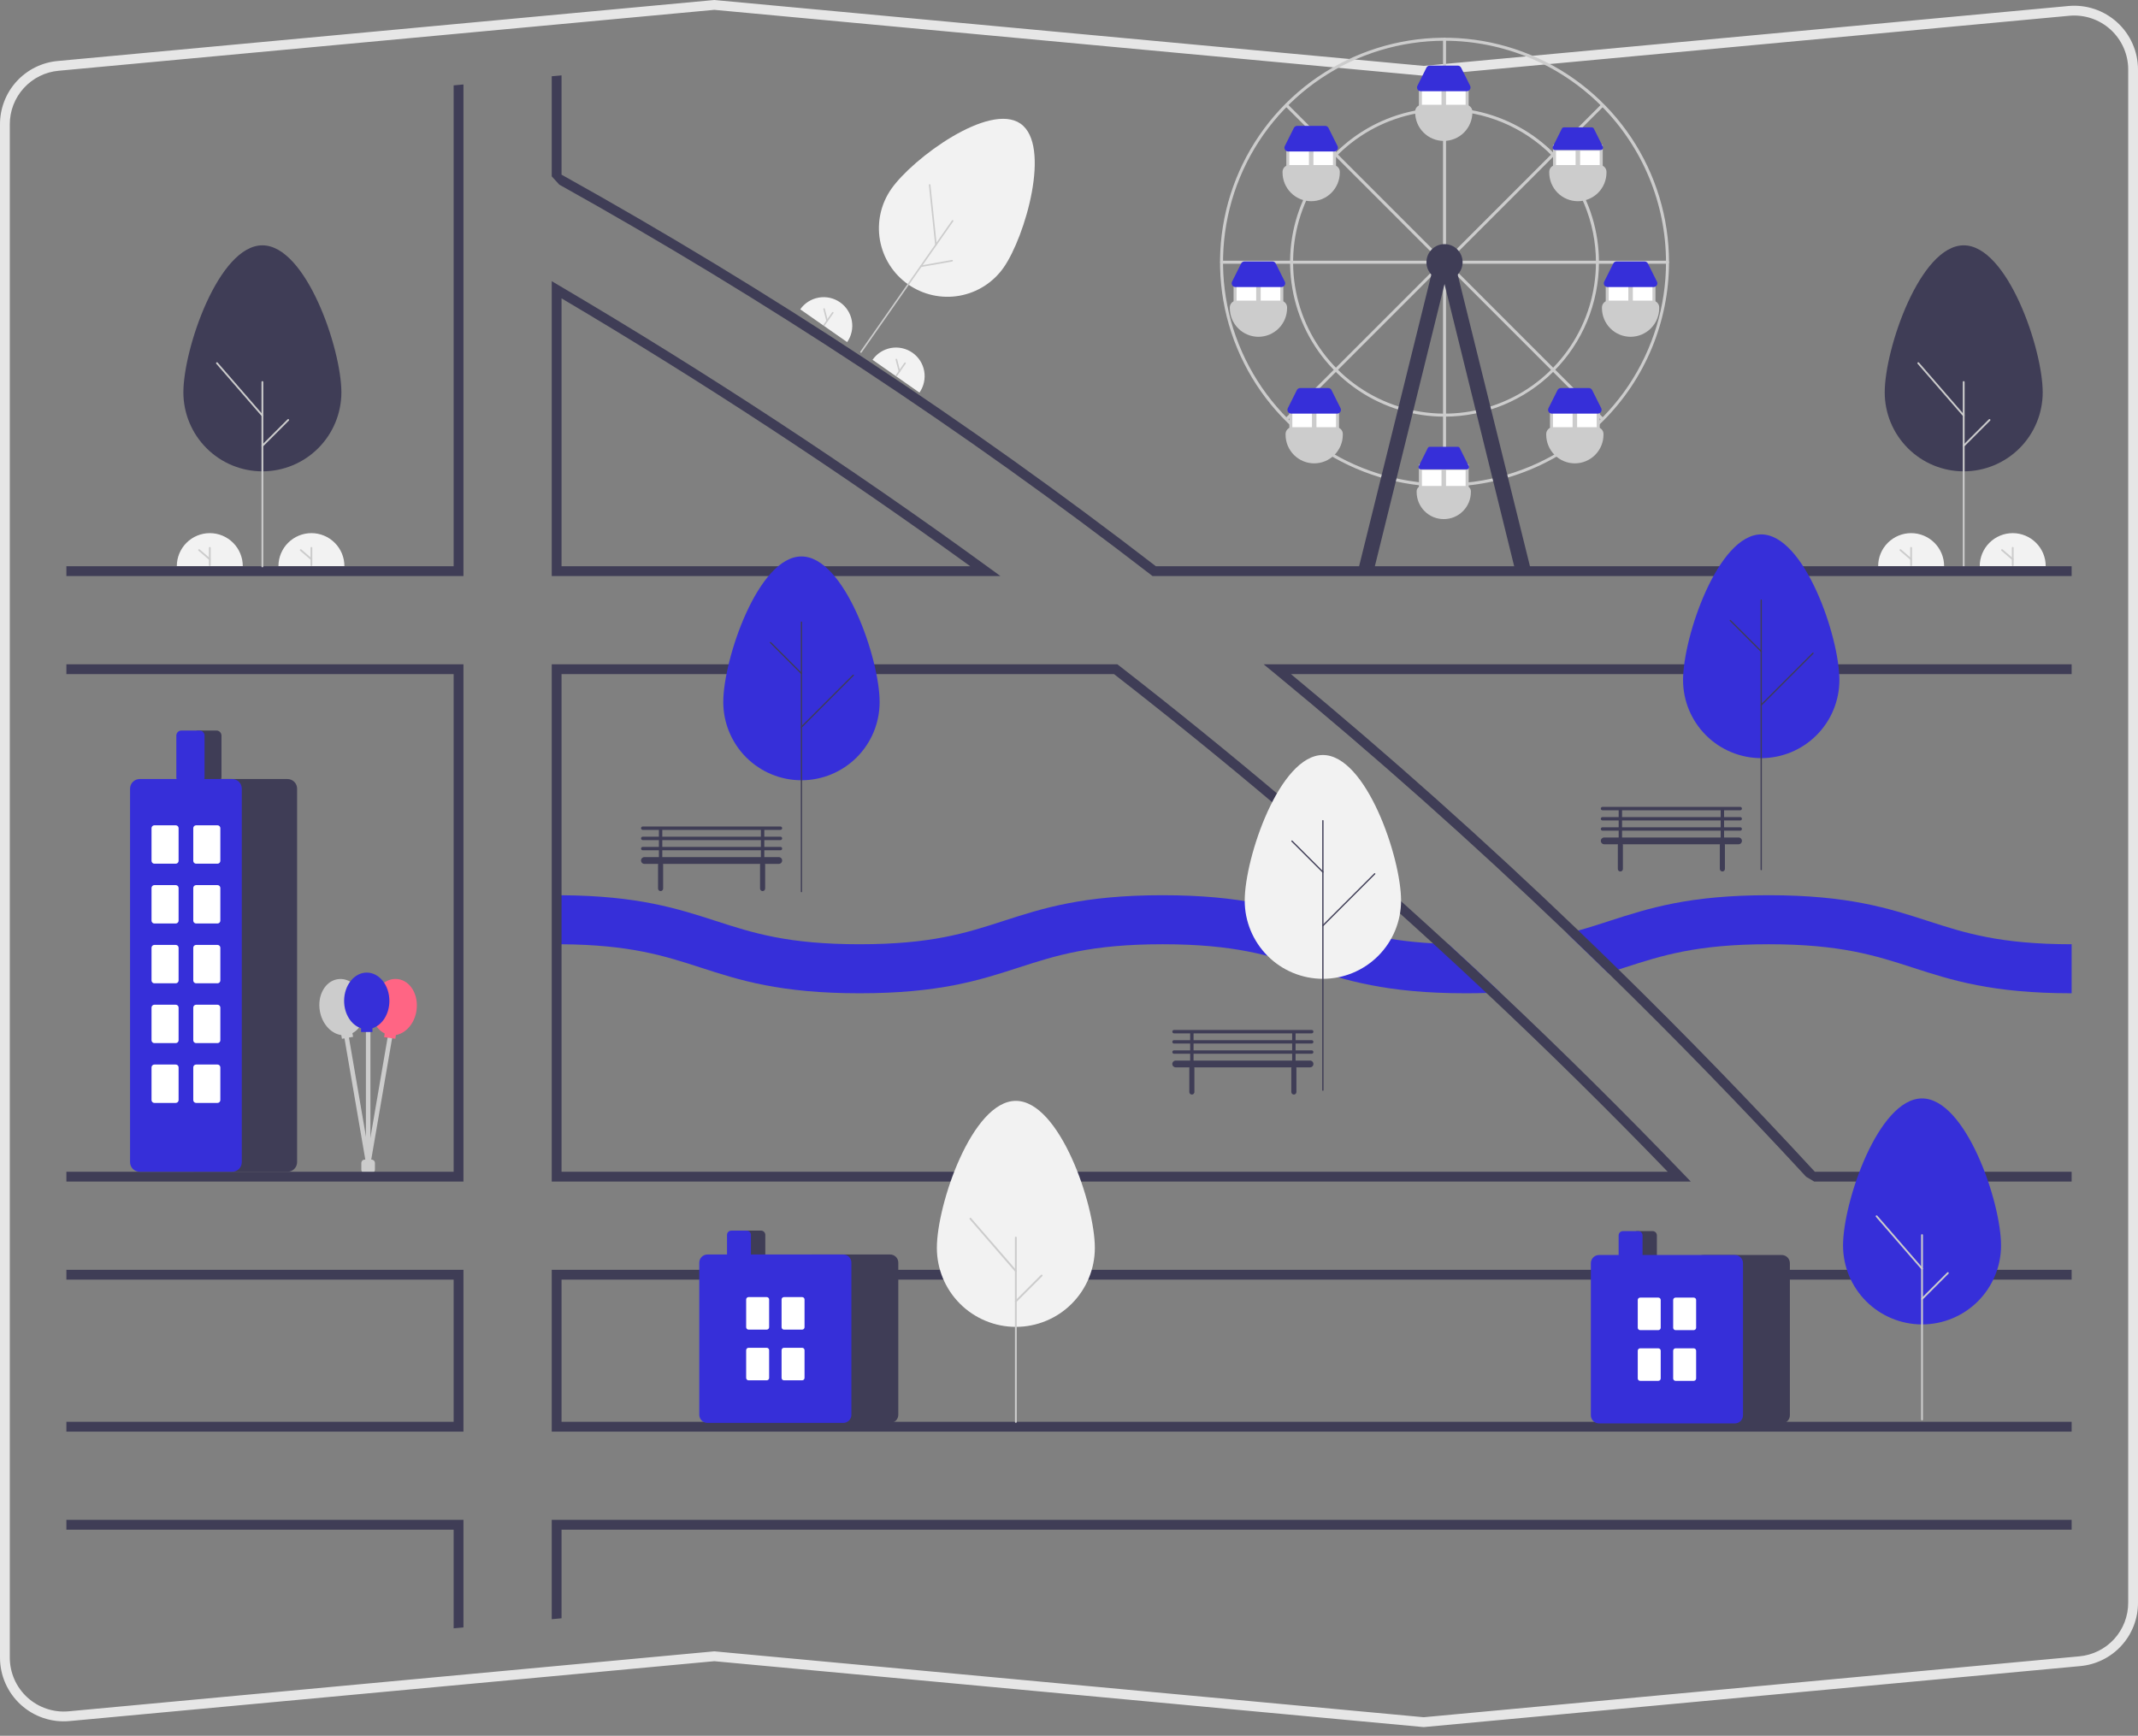 <svg width="101" height="82" viewBox="0 0 101 82" fill="none" xmlns="http://www.w3.org/2000/svg">
<rect x="0" y="0" width="101" height="82" fill="#808080" stroke="none"/>
<g clip-path="url(#clip0_392_2865)">
<path d="M17.551 55.423H17.231C17.188 55.423 17.147 55.407 17.117 55.377C17.087 55.346 17.07 55.306 17.07 55.263V54.942C17.07 54.9 17.087 54.859 17.117 54.829C17.147 54.799 17.188 54.782 17.231 54.782H17.551C17.594 54.782 17.635 54.799 17.665 54.829C17.695 54.859 17.712 54.9 17.712 54.942V55.263C17.712 55.306 17.695 55.346 17.665 55.377C17.635 55.407 17.594 55.423 17.551 55.423Z" fill="#CCCCCC"/>
<path d="M17.398 55.07C17.392 55.07 17.386 55.07 17.38 55.069C17.366 55.066 17.353 55.061 17.341 55.054C17.329 55.046 17.319 55.037 17.311 55.025C17.302 55.014 17.297 55.001 17.294 54.987C17.29 54.973 17.29 54.959 17.292 54.945L18.351 48.783C18.356 48.755 18.372 48.73 18.395 48.714C18.418 48.698 18.447 48.692 18.475 48.696C18.503 48.701 18.528 48.717 18.544 48.74C18.56 48.763 18.567 48.791 18.562 48.819L17.503 54.981C17.499 55.006 17.486 55.029 17.467 55.045C17.448 55.061 17.423 55.07 17.398 55.07Z" fill="#CCCCCC"/>
<path d="M17.398 55.07C17.372 55.07 17.348 55.061 17.329 55.045C17.309 55.029 17.296 55.006 17.292 54.981L16.233 48.819C16.229 48.791 16.235 48.763 16.252 48.74C16.268 48.717 16.293 48.701 16.321 48.696C16.349 48.692 16.377 48.698 16.4 48.714C16.423 48.73 16.439 48.755 16.444 48.783L17.503 54.945C17.506 54.959 17.505 54.973 17.502 54.987C17.499 55.001 17.493 55.014 17.485 55.025C17.477 55.037 17.467 55.046 17.455 55.054C17.443 55.061 17.43 55.066 17.416 55.069C17.41 55.07 17.404 55.07 17.398 55.07Z" fill="#CCCCCC"/>
<path d="M19.677 47.729C19.78 46.997 19.39 46.337 18.805 46.255C18.22 46.172 17.662 46.698 17.559 47.429C17.471 48.046 17.736 48.611 18.172 48.822L18.148 48.998L18.677 49.073L18.702 48.897C19.179 48.814 19.59 48.345 19.677 47.729Z" fill="#FF6584"/>
<path d="M17.218 47.396C17.091 46.668 16.517 46.16 15.934 46.262C15.352 46.363 14.983 47.035 15.11 47.763C15.217 48.376 15.643 48.832 16.122 48.899L16.153 49.074L16.68 48.983L16.649 48.807C17.078 48.582 17.325 48.009 17.218 47.396Z" fill="#CCCCCC"/>
<path d="M17.392 54.943C17.363 54.943 17.336 54.931 17.316 54.911C17.296 54.891 17.285 54.864 17.285 54.836V48.501C17.284 48.487 17.287 48.473 17.292 48.46C17.298 48.447 17.306 48.435 17.316 48.425C17.326 48.415 17.337 48.407 17.35 48.401C17.363 48.396 17.377 48.393 17.392 48.393C17.406 48.393 17.42 48.396 17.433 48.401C17.446 48.407 17.458 48.415 17.468 48.425C17.478 48.435 17.485 48.447 17.491 48.46C17.496 48.473 17.499 48.487 17.499 48.501V54.836C17.499 54.864 17.487 54.891 17.467 54.911C17.447 54.931 17.42 54.943 17.392 54.943Z" fill="#CCCCCC"/>
<path d="M18.395 47.284C18.395 46.545 17.916 45.947 17.325 45.947C16.735 45.947 16.256 46.545 16.256 47.284C16.256 47.907 16.597 48.428 17.058 48.577V48.755H17.593V48.577C18.054 48.428 18.395 47.907 18.395 47.284Z" fill="#362FD9"/>
<path d="M67.256 81.591L67.234 81.589L33.744 78.478L3.289 81.306C2.872 81.345 2.452 81.297 2.054 81.163C1.657 81.031 1.292 80.816 0.983 80.534C0.673 80.252 0.426 79.908 0.256 79.525C0.087 79.142 -0 78.727 -0 78.308V5.879C-0.003 5.128 0.276 4.403 0.782 3.847C1.288 3.292 1.984 2.947 2.732 2.881L33.744 0L33.765 0.002L67.256 3.113L97.71 0.284C98.127 0.245 98.548 0.294 98.945 0.427C99.342 0.56 99.707 0.775 100.017 1.057C100.327 1.339 100.574 1.683 100.743 2.066C100.912 2.449 101 2.863 101 3.282V75.712C101.003 76.463 100.724 77.188 100.218 77.743C99.712 78.298 99.016 78.643 98.267 78.71L67.256 81.591ZM33.744 78.012L33.765 78.014L67.256 81.125L98.224 78.249C98.858 78.192 99.447 77.9 99.875 77.431C100.303 76.961 100.539 76.347 100.537 75.712V3.282C100.537 2.928 100.463 2.577 100.319 2.253C100.176 1.929 99.967 1.638 99.705 1.399C99.443 1.16 99.134 0.979 98.798 0.866C98.462 0.754 98.106 0.713 97.753 0.745L67.256 3.578L67.234 3.576L33.744 0.465L2.775 3.342C2.142 3.398 1.553 3.69 1.125 4.16C0.697 4.63 0.46 5.243 0.463 5.879V78.308C0.463 78.663 0.537 79.013 0.68 79.338C0.823 79.662 1.033 79.953 1.295 80.192C1.557 80.43 1.865 80.612 2.202 80.724C2.538 80.837 2.894 80.878 3.246 80.845L33.744 78.012Z" fill="#E6E6E6"/>
<path d="M96.498 18.537C96.498 16.477 94.828 11.59 92.767 11.59C90.706 11.59 89.035 16.477 89.035 18.537C89.035 19.526 89.429 20.475 90.129 21.174C90.828 21.874 91.777 22.267 92.767 22.267C93.756 22.267 94.705 21.874 95.405 21.174C96.104 20.475 96.498 19.526 96.498 18.537Z" fill="#3F3D56"/>
<path d="M92.766 26.801C92.755 26.801 92.744 26.797 92.736 26.788C92.728 26.78 92.723 26.77 92.723 26.758V18.047C92.723 18.035 92.728 18.025 92.736 18.017C92.744 18.009 92.755 18.004 92.766 18.004C92.777 18.004 92.788 18.009 92.796 18.017C92.804 18.025 92.808 18.035 92.809 18.047V26.758C92.809 26.764 92.808 26.77 92.805 26.775C92.803 26.78 92.8 26.785 92.796 26.788C92.792 26.793 92.787 26.796 92.782 26.798C92.777 26.8 92.772 26.801 92.766 26.801Z" fill="#CCCCCC"/>
<path d="M92.766 19.674C92.76 19.674 92.754 19.673 92.749 19.67C92.743 19.668 92.738 19.664 92.734 19.659L90.588 17.184C90.581 17.176 90.577 17.165 90.578 17.153C90.579 17.142 90.584 17.132 90.592 17.124C90.601 17.117 90.612 17.113 90.623 17.114C90.635 17.115 90.645 17.12 90.652 17.128L92.799 19.604C92.804 19.61 92.808 19.617 92.809 19.625C92.81 19.633 92.809 19.642 92.805 19.649C92.802 19.657 92.796 19.663 92.79 19.667C92.783 19.672 92.775 19.674 92.766 19.674Z" fill="#CCCCCC"/>
<path d="M92.766 21.103C92.757 21.103 92.749 21.1 92.742 21.096C92.735 21.091 92.73 21.084 92.727 21.076C92.723 21.069 92.722 21.06 92.724 21.052C92.726 21.043 92.73 21.036 92.736 21.03L93.955 19.81C93.959 19.806 93.964 19.803 93.969 19.801C93.974 19.799 93.98 19.798 93.986 19.798C93.991 19.798 93.997 19.799 94.002 19.801C94.007 19.803 94.012 19.806 94.016 19.81C94.02 19.814 94.023 19.819 94.025 19.824C94.027 19.829 94.028 19.835 94.028 19.84C94.028 19.846 94.027 19.852 94.025 19.857C94.023 19.862 94.02 19.867 94.016 19.871L92.796 21.09C92.792 21.094 92.787 21.097 92.782 21.099C92.777 21.102 92.772 21.103 92.766 21.103Z" fill="#CCCCCC"/>
<path d="M88.725 26.744C88.725 26.331 88.889 25.935 89.181 25.643C89.473 25.351 89.869 25.186 90.283 25.186C90.696 25.186 91.092 25.351 91.384 25.643C91.676 25.935 91.841 26.331 91.841 26.744" fill="#F2F2F2"/>
<path d="M90.282 26.744C90.271 26.744 90.261 26.74 90.253 26.732C90.245 26.724 90.24 26.713 90.24 26.702V25.881C90.24 25.87 90.245 25.859 90.253 25.851C90.261 25.843 90.271 25.839 90.282 25.839C90.294 25.839 90.304 25.843 90.312 25.851C90.32 25.859 90.325 25.87 90.325 25.881V26.702C90.325 26.713 90.32 26.724 90.312 26.732C90.304 26.74 90.294 26.744 90.282 26.744Z" fill="#CCCCCC"/>
<path d="M90.281 26.462C90.271 26.462 90.261 26.458 90.254 26.452L89.749 26.018C89.745 26.015 89.742 26.01 89.739 26.006C89.737 26.001 89.735 25.995 89.735 25.99C89.734 25.984 89.735 25.979 89.737 25.973C89.738 25.968 89.741 25.963 89.745 25.959C89.748 25.955 89.753 25.951 89.758 25.949C89.763 25.947 89.768 25.945 89.773 25.945C89.779 25.944 89.784 25.945 89.79 25.947C89.795 25.948 89.8 25.951 89.804 25.955L90.309 26.388C90.315 26.393 90.32 26.401 90.322 26.409C90.324 26.417 90.324 26.426 90.321 26.434C90.318 26.442 90.312 26.449 90.305 26.454C90.298 26.459 90.29 26.462 90.281 26.462Z" fill="#CCCCCC"/>
<path d="M93.524 26.744C93.524 26.331 93.688 25.935 93.98 25.643C94.272 25.351 94.669 25.186 95.082 25.186C95.495 25.186 95.891 25.351 96.183 25.643C96.476 25.935 96.64 26.331 96.64 26.744" fill="#F2F2F2"/>
<path d="M95.083 26.744C95.072 26.744 95.061 26.74 95.053 26.732C95.045 26.724 95.041 26.713 95.041 26.702V25.881C95.041 25.87 95.045 25.859 95.053 25.851C95.061 25.843 95.072 25.839 95.083 25.839C95.094 25.839 95.105 25.843 95.112 25.851C95.12 25.859 95.125 25.87 95.125 25.881V26.702C95.125 26.713 95.12 26.724 95.112 26.732C95.105 26.74 95.094 26.744 95.083 26.744Z" fill="#CCCCCC"/>
<path d="M95.082 26.462C95.071 26.462 95.062 26.458 95.054 26.452L94.549 26.018C94.541 26.011 94.536 26.001 94.535 25.99C94.534 25.979 94.538 25.968 94.545 25.959C94.552 25.951 94.563 25.946 94.574 25.945C94.585 25.944 94.596 25.948 94.604 25.955L95.109 26.388C95.115 26.393 95.12 26.401 95.122 26.409C95.124 26.418 95.124 26.426 95.121 26.434C95.118 26.442 95.112 26.449 95.106 26.454C95.098 26.459 95.09 26.462 95.082 26.462Z" fill="#CCCCCC"/>
<path d="M47.413 12.638C48.436 11.173 49.676 6.866 48.21 5.842C46.744 4.818 43.127 7.464 42.103 8.929C41.612 9.633 41.42 10.504 41.57 11.349C41.721 12.194 42.2 12.945 42.904 13.437C43.608 13.929 44.478 14.121 45.324 13.971C46.169 13.821 46.921 13.342 47.413 12.638Z" fill="#F2F2F2"/>
<path d="M40.652 16.662C40.644 16.656 40.638 16.648 40.636 16.638C40.635 16.628 40.637 16.619 40.642 16.61L44.972 10.414C44.977 10.405 44.986 10.4 44.996 10.398C45.005 10.397 45.015 10.399 45.023 10.404C45.031 10.41 45.037 10.419 45.038 10.428C45.04 10.438 45.038 10.448 45.032 10.456L40.703 16.653C40.698 16.661 40.689 16.666 40.679 16.668C40.67 16.67 40.66 16.668 40.652 16.662Z" fill="#CCCCCC"/>
<path d="M44.193 11.592C44.189 11.589 44.185 11.585 44.182 11.581C44.18 11.576 44.178 11.571 44.177 11.566L43.881 8.739C43.88 8.729 43.883 8.719 43.889 8.711C43.895 8.704 43.904 8.699 43.914 8.698C43.923 8.697 43.933 8.7 43.941 8.706C43.949 8.712 43.953 8.721 43.954 8.731L44.251 11.558C44.252 11.565 44.251 11.572 44.247 11.579C44.244 11.585 44.239 11.59 44.233 11.594C44.227 11.597 44.22 11.599 44.213 11.599C44.206 11.599 44.199 11.596 44.193 11.592Z" fill="#CCCCCC"/>
<path d="M43.483 12.609C43.477 12.604 43.472 12.598 43.469 12.592C43.467 12.585 43.466 12.577 43.468 12.57C43.469 12.563 43.473 12.557 43.478 12.552C43.484 12.546 43.49 12.543 43.497 12.542L44.971 12.28C44.976 12.28 44.981 12.28 44.986 12.281C44.99 12.282 44.995 12.284 44.999 12.286C45.003 12.289 45.006 12.293 45.009 12.297C45.011 12.301 45.013 12.306 45.014 12.31C45.015 12.315 45.015 12.32 45.014 12.325C45.013 12.329 45.011 12.334 45.008 12.338C45.005 12.342 45.002 12.345 44.998 12.348C44.993 12.351 44.989 12.352 44.984 12.353L43.51 12.615C43.506 12.616 43.501 12.616 43.496 12.614C43.491 12.613 43.487 12.611 43.483 12.609Z" fill="#CCCCCC"/>
<path d="M37.804 14.613C38.01 14.32 38.323 14.121 38.676 14.059C39.029 13.996 39.391 14.077 39.685 14.282C39.978 14.487 40.178 14.8 40.241 15.152C40.304 15.505 40.225 15.868 40.02 16.162" fill="#F2F2F2"/>
<path d="M38.913 15.386C38.905 15.381 38.899 15.372 38.898 15.363C38.896 15.353 38.898 15.344 38.904 15.336L39.311 14.752C39.317 14.744 39.325 14.739 39.335 14.737C39.344 14.736 39.354 14.738 39.362 14.743C39.37 14.749 39.375 14.757 39.377 14.767C39.379 14.776 39.376 14.786 39.371 14.794L38.963 15.377C38.958 15.385 38.949 15.391 38.94 15.392C38.93 15.394 38.92 15.392 38.913 15.386Z" fill="#CCCCCC"/>
<path d="M39.053 15.186C39.045 15.181 39.04 15.173 39.038 15.165L38.895 14.606C38.893 14.601 38.893 14.597 38.894 14.592C38.894 14.587 38.896 14.582 38.898 14.578C38.901 14.574 38.904 14.57 38.908 14.568C38.912 14.565 38.916 14.563 38.921 14.561C38.925 14.56 38.93 14.56 38.935 14.561C38.94 14.561 38.944 14.563 38.948 14.565C38.953 14.568 38.956 14.571 38.959 14.575C38.962 14.579 38.964 14.583 38.965 14.588L39.109 15.147C39.111 15.154 39.11 15.162 39.108 15.169C39.105 15.176 39.1 15.182 39.094 15.186C39.088 15.19 39.081 15.192 39.074 15.192C39.066 15.192 39.059 15.19 39.053 15.186Z" fill="#CCCCCC"/>
<path d="M41.219 16.998C41.32 16.852 41.45 16.728 41.599 16.632C41.749 16.536 41.916 16.471 42.091 16.439C42.266 16.408 42.446 16.412 42.619 16.45C42.793 16.488 42.957 16.56 43.103 16.662C43.249 16.764 43.373 16.893 43.469 17.043C43.564 17.193 43.629 17.36 43.66 17.535C43.691 17.71 43.687 17.89 43.648 18.064C43.61 18.237 43.538 18.401 43.435 18.547" fill="#F2F2F2"/>
<path d="M42.327 17.772C42.319 17.767 42.313 17.758 42.312 17.748C42.31 17.739 42.312 17.729 42.318 17.721L42.725 17.138C42.731 17.13 42.739 17.125 42.749 17.123C42.758 17.121 42.768 17.123 42.776 17.129C42.784 17.134 42.789 17.143 42.791 17.152C42.793 17.162 42.791 17.172 42.785 17.18L42.378 17.763C42.372 17.771 42.364 17.776 42.354 17.778C42.345 17.78 42.335 17.778 42.327 17.772Z" fill="#CCCCCC"/>
<path d="M42.467 17.571C42.46 17.566 42.455 17.559 42.453 17.55L42.309 16.991C42.307 16.982 42.308 16.972 42.313 16.964C42.318 16.955 42.326 16.949 42.336 16.947C42.345 16.945 42.355 16.946 42.363 16.951C42.371 16.956 42.377 16.964 42.38 16.973L42.524 17.532C42.526 17.539 42.525 17.547 42.523 17.554C42.52 17.561 42.515 17.567 42.509 17.571C42.503 17.575 42.496 17.578 42.488 17.578C42.481 17.578 42.474 17.575 42.467 17.571Z" fill="#CCCCCC"/>
<path d="M68.412 44.596C69.236 45.352 70.054 46.114 70.866 46.881C70.658 46.893 70.441 46.902 70.219 46.909C69.905 46.919 69.579 46.924 69.236 46.924C65.475 46.924 63.567 46.307 61.723 45.709C59.972 45.143 58.319 44.608 54.923 44.608C51.526 44.608 49.873 45.143 48.123 45.709C46.278 46.307 44.369 46.924 40.609 46.924C36.848 46.924 34.94 46.307 33.096 45.709C31.385 45.156 29.767 44.632 26.527 44.609C26.45 44.608 26.374 44.608 26.295 44.608V42.292C26.373 42.292 26.45 42.292 26.527 42.293C30.135 42.317 32.002 42.922 33.809 43.505C35.56 44.073 37.214 44.608 40.609 44.608C44.005 44.608 45.658 44.073 47.409 43.505C49.254 42.909 51.162 42.292 54.923 42.292C58.683 42.292 60.591 42.909 62.435 43.505C63.898 43.979 65.294 44.431 67.693 44.566C67.924 44.58 68.162 44.589 68.412 44.596Z" fill="#362FD9"/>
<path d="M97.865 44.608V46.924C94.103 46.924 92.196 46.307 90.351 45.709C88.6 45.143 86.946 44.608 83.551 44.608C80.154 44.608 78.5 45.143 76.749 45.709C76.654 45.74 76.558 45.77 76.462 45.802C76.298 45.855 76.131 45.908 75.962 45.96C75.323 45.334 74.681 44.713 74.037 44.097C74.216 44.053 74.39 44.007 74.562 43.959C75.072 43.818 75.551 43.663 76.037 43.505C77.882 42.909 79.789 42.292 83.551 42.292C87.312 42.292 89.219 42.909 91.064 43.505C92.815 44.073 94.469 44.608 97.865 44.608Z" fill="#362FD9"/>
<path d="M46.685 26.795C40.203 22.074 33.381 17.596 26.413 13.489L26.064 13.283V27.214H47.261L46.685 26.795ZM26.527 26.751V14.095C33.156 18.016 39.647 22.271 45.837 26.751H26.527ZM79.495 55.426C76.691 52.512 73.815 49.663 70.866 46.881C70.053 46.113 69.235 45.352 68.412 44.596C63.39 39.982 58.202 35.594 52.849 31.432L52.786 31.384H26.064V55.819H79.873L79.495 55.426ZM26.527 55.356V31.847H52.628C57.789 35.862 62.811 40.102 67.693 44.566C68.541 45.341 69.383 46.122 70.219 46.909C73.142 49.656 75.997 52.471 78.783 55.356H26.527ZM79.495 55.426C76.691 52.512 73.815 49.663 70.866 46.881C70.053 46.113 69.235 45.352 68.412 44.596C63.39 39.982 58.202 35.594 52.849 31.432L52.786 31.384H26.064V55.819H79.873L79.495 55.426ZM26.527 55.356V31.847H52.628C57.789 35.862 62.811 40.102 67.693 44.566C68.541 45.341 69.383 46.122 70.219 46.909C73.142 49.656 75.997 52.471 78.783 55.356H26.527ZM46.685 26.795C40.203 22.074 33.381 17.596 26.413 13.489L26.064 13.283V27.214H47.261L46.685 26.795ZM26.527 26.751V14.095C33.156 18.016 39.647 22.271 45.837 26.751H26.527ZM46.685 26.795C40.203 22.074 33.381 17.596 26.413 13.489L26.064 13.283V27.214H47.261L46.685 26.795ZM26.527 26.751V14.095C33.156 18.016 39.647 22.271 45.837 26.751H26.527ZM79.495 55.426C76.691 52.512 73.815 49.663 70.866 46.881C70.053 46.113 69.235 45.352 68.412 44.596C63.39 39.982 58.202 35.594 52.849 31.432L52.786 31.384H26.064V55.819H79.873L79.495 55.426ZM26.527 55.356V31.847H52.628C57.789 35.862 62.811 40.102 67.693 44.566C68.541 45.341 69.383 46.122 70.219 46.909C73.142 49.656 75.997 52.471 78.783 55.356H26.527ZM3.136 59.988V60.451H21.431V67.168H3.136V67.632H21.894V59.988H3.136ZM26.064 71.801V76.494L26.527 76.451V72.264H97.865V71.801H26.064ZM97.865 60.451V59.988H26.064V67.632H97.865V67.168H26.527V60.451H97.865ZM54.605 26.751C45.718 19.896 36.332 13.712 26.527 8.251V3.561L26.064 3.603V8.33L26.42 8.722C36.186 14.168 45.533 20.333 54.384 27.166L54.447 27.214H97.865V26.751H54.605ZM21.431 26.751H3.136V27.214H21.894V3.99L21.431 4.033V26.751ZM97.865 31.384H59.695L60.195 31.794C64.894 35.66 69.508 39.761 74.037 44.097C74.681 44.713 75.323 45.334 75.962 45.96C79.144 49.07 82.264 52.281 85.323 55.593L85.705 55.819H97.865V55.356H85.734C82.709 52.076 79.618 48.891 76.462 45.802C75.831 45.183 75.198 44.569 74.562 43.959C70.131 39.708 65.606 35.67 60.986 31.847H97.865V31.384ZM3.136 71.801V72.264H21.431V76.924L21.894 76.881V71.801H3.136ZM3.136 31.384V31.847H21.431V55.356H3.136V55.819H21.894V31.384H3.136ZM46.685 26.795C40.203 22.074 33.381 17.596 26.413 13.489L26.064 13.283V27.214H47.261L46.685 26.795ZM26.527 26.751V14.095C33.156 18.016 39.647 22.271 45.837 26.751H26.527ZM79.495 55.426C76.691 52.512 73.815 49.663 70.866 46.881C70.053 46.113 69.235 45.352 68.412 44.596C63.39 39.982 58.202 35.594 52.849 31.432L52.786 31.384H26.064V55.819H79.873L79.495 55.426ZM26.527 55.356V31.847H52.628C57.789 35.862 62.811 40.102 67.693 44.566C68.541 45.341 69.383 46.122 70.219 46.909C73.142 49.656 75.997 52.471 78.783 55.356H26.527ZM46.685 26.795C40.203 22.074 33.381 17.596 26.413 13.489L26.064 13.283V27.214H47.261L46.685 26.795ZM26.527 26.751V14.095C33.156 18.016 39.647 22.271 45.837 26.751H26.527ZM79.495 55.426C76.691 52.512 73.815 49.663 70.866 46.881C70.053 46.113 69.235 45.352 68.412 44.596C63.39 39.982 58.202 35.594 52.849 31.432L52.786 31.384H26.064V55.819H79.873L79.495 55.426ZM26.527 55.356V31.847H52.628C57.789 35.862 62.811 40.102 67.693 44.566C68.541 45.341 69.383 46.122 70.219 46.909C73.142 49.656 75.997 52.471 78.783 55.356H26.527Z" fill="#3F3D56"/>
<path d="M58.801 42.548C58.801 40.508 60.454 35.668 62.494 35.668C64.534 35.668 66.187 40.508 66.187 42.548C66.187 43.527 65.798 44.467 65.105 45.159C64.413 45.852 63.474 46.241 62.494 46.241C61.515 46.241 60.575 45.852 59.883 45.159C59.19 44.467 58.801 43.527 58.801 42.548Z" fill="#F2F2F2"/>
<path d="M62.494 51.533C62.49 51.533 62.486 51.532 62.482 51.53C62.478 51.529 62.475 51.527 62.472 51.524C62.469 51.521 62.467 51.518 62.466 51.514C62.464 51.51 62.463 51.506 62.463 51.502V38.77C62.463 38.762 62.467 38.754 62.472 38.749C62.478 38.743 62.486 38.74 62.494 38.74C62.502 38.74 62.51 38.743 62.515 38.749C62.521 38.754 62.524 38.762 62.524 38.77V51.502C62.524 51.506 62.523 51.51 62.522 51.514C62.52 51.518 62.518 51.521 62.515 51.524C62.512 51.527 62.509 51.529 62.505 51.53C62.502 51.532 62.498 51.533 62.494 51.533Z" fill="#3F3D56"/>
<path d="M62.494 41.228C62.49 41.228 62.486 41.227 62.483 41.226C62.479 41.224 62.475 41.222 62.473 41.219L61.011 39.758C61.008 39.755 61.006 39.751 61.004 39.748C61.003 39.744 61.002 39.74 61.002 39.736C61.002 39.732 61.003 39.728 61.004 39.724C61.006 39.721 61.008 39.717 61.011 39.715C61.014 39.712 61.017 39.709 61.021 39.708C61.025 39.706 61.029 39.706 61.032 39.706C61.036 39.706 61.04 39.706 61.044 39.708C61.048 39.709 61.051 39.712 61.054 39.715L62.516 41.176C62.52 41.18 62.523 41.186 62.524 41.192C62.525 41.198 62.525 41.204 62.522 41.209C62.52 41.215 62.516 41.22 62.511 41.223C62.506 41.226 62.5 41.228 62.494 41.228Z" fill="#3F3D56"/>
<path d="M62.494 43.759C62.488 43.759 62.482 43.757 62.477 43.754C62.472 43.75 62.468 43.746 62.466 43.74C62.463 43.734 62.463 43.728 62.464 43.722C62.465 43.717 62.468 43.711 62.472 43.707L64.92 41.259C64.923 41.256 64.926 41.254 64.93 41.252C64.934 41.251 64.938 41.25 64.942 41.25C64.946 41.25 64.95 41.251 64.953 41.252C64.957 41.254 64.96 41.256 64.963 41.259C64.966 41.262 64.968 41.265 64.97 41.269C64.971 41.273 64.972 41.276 64.972 41.281C64.972 41.285 64.971 41.288 64.97 41.292C64.968 41.296 64.966 41.299 64.963 41.302L62.515 43.75C62.512 43.753 62.509 43.755 62.505 43.756C62.502 43.758 62.498 43.759 62.494 43.759Z" fill="#3F3D56"/>
<path d="M79.508 32.125C79.508 30.086 81.161 25.246 83.201 25.246C85.24 25.246 86.894 30.086 86.894 32.125C86.893 33.104 86.504 34.043 85.811 34.735C85.119 35.427 84.18 35.816 83.201 35.816C82.222 35.816 81.283 35.427 80.59 34.735C79.898 34.043 79.508 33.104 79.508 32.125Z" fill="#362FD9"/>
<path d="M83.201 41.11C83.197 41.11 83.193 41.109 83.189 41.107C83.185 41.106 83.182 41.104 83.179 41.101C83.176 41.098 83.174 41.095 83.173 41.091C83.171 41.087 83.17 41.083 83.17 41.079V28.347C83.17 28.339 83.174 28.331 83.179 28.326C83.185 28.32 83.193 28.317 83.201 28.317C83.209 28.317 83.216 28.32 83.222 28.326C83.228 28.331 83.231 28.339 83.231 28.347V41.079C83.231 41.083 83.23 41.087 83.229 41.091C83.227 41.095 83.225 41.098 83.222 41.101C83.219 41.104 83.216 41.106 83.212 41.107C83.209 41.109 83.205 41.11 83.201 41.11Z" fill="#3F3D56"/>
<path d="M83.201 30.805C83.197 30.805 83.193 30.805 83.189 30.803C83.186 30.801 83.182 30.799 83.18 30.796L81.718 29.335C81.712 29.329 81.709 29.321 81.709 29.313C81.709 29.305 81.712 29.297 81.718 29.292C81.724 29.286 81.731 29.283 81.739 29.283C81.747 29.283 81.755 29.286 81.761 29.292L83.222 30.753C83.227 30.758 83.23 30.763 83.231 30.769C83.232 30.775 83.231 30.781 83.229 30.787C83.227 30.792 83.223 30.797 83.218 30.8C83.213 30.803 83.207 30.805 83.201 30.805Z" fill="#3F3D56"/>
<path d="M83.201 33.336C83.195 33.336 83.189 33.334 83.184 33.331C83.179 33.327 83.175 33.322 83.173 33.317C83.17 33.311 83.17 33.305 83.171 33.299C83.172 33.294 83.175 33.288 83.179 33.284L85.627 30.836C85.633 30.83 85.64 30.827 85.648 30.827C85.656 30.827 85.664 30.831 85.67 30.836C85.675 30.842 85.679 30.849 85.679 30.858C85.679 30.866 85.676 30.873 85.67 30.879L83.222 33.327C83.219 33.33 83.216 33.332 83.212 33.333C83.209 33.335 83.205 33.336 83.201 33.336Z" fill="#3F3D56"/>
<path d="M34.168 33.167C34.168 31.128 35.821 26.288 37.861 26.288C39.9 26.288 41.554 31.128 41.554 33.167C41.554 34.147 41.165 35.086 40.472 35.779C39.78 36.471 38.84 36.861 37.861 36.861C36.881 36.861 35.942 36.471 35.249 35.779C34.557 35.086 34.168 34.147 34.168 33.167Z" fill="#362FD9"/>
<path d="M37.861 42.152C37.857 42.152 37.853 42.151 37.849 42.15C37.846 42.148 37.842 42.146 37.839 42.143C37.837 42.14 37.834 42.137 37.833 42.133C37.831 42.13 37.831 42.126 37.831 42.122V29.39C37.831 29.381 37.834 29.374 37.839 29.368C37.845 29.362 37.853 29.359 37.861 29.359C37.869 29.359 37.877 29.362 37.882 29.368C37.888 29.374 37.891 29.381 37.891 29.39V42.122C37.891 42.126 37.89 42.13 37.889 42.133C37.887 42.137 37.885 42.14 37.882 42.143C37.88 42.146 37.876 42.148 37.873 42.15C37.869 42.151 37.865 42.152 37.861 42.152Z" fill="#3F3D56"/>
<path d="M37.861 31.848C37.857 31.848 37.853 31.847 37.849 31.845C37.846 31.844 37.842 31.842 37.84 31.839L36.378 30.377C36.375 30.374 36.373 30.371 36.371 30.367C36.37 30.364 36.369 30.36 36.369 30.356C36.369 30.352 36.37 30.348 36.371 30.344C36.373 30.34 36.375 30.337 36.378 30.334C36.381 30.331 36.384 30.329 36.388 30.328C36.391 30.326 36.395 30.325 36.399 30.325C36.403 30.325 36.407 30.326 36.411 30.328C36.415 30.329 36.418 30.331 36.421 30.334L37.883 31.796C37.887 31.8 37.89 31.805 37.891 31.811C37.892 31.817 37.891 31.823 37.889 31.829C37.887 31.834 37.883 31.839 37.878 31.843C37.873 31.846 37.867 31.848 37.861 31.848Z" fill="#3F3D56"/>
<path d="M37.861 34.378C37.855 34.378 37.849 34.376 37.844 34.373C37.839 34.369 37.835 34.365 37.833 34.359C37.831 34.354 37.83 34.347 37.831 34.342C37.832 34.336 37.835 34.33 37.839 34.326L40.287 31.878C40.293 31.872 40.301 31.869 40.309 31.869C40.317 31.869 40.324 31.872 40.33 31.878C40.336 31.884 40.339 31.892 40.339 31.9C40.339 31.908 40.336 31.915 40.33 31.921L37.882 34.369C37.88 34.372 37.876 34.374 37.873 34.376C37.869 34.377 37.865 34.378 37.861 34.378Z" fill="#3F3D56"/>
<path d="M68.24 22.993C66.142 22.993 64.092 22.371 62.348 21.206C60.604 20.04 59.245 18.384 58.442 16.446C57.639 14.508 57.429 12.376 57.839 10.319C58.248 8.262 59.258 6.372 60.741 4.889C62.224 3.406 64.114 2.396 66.171 1.986C68.228 1.577 70.36 1.787 72.298 2.59C74.236 3.393 75.892 4.752 77.058 6.496C78.223 8.24 78.845 10.29 78.845 12.388C78.842 15.199 77.723 17.895 75.735 19.883C73.747 21.871 71.052 22.99 68.24 22.993ZM68.24 1.925C66.171 1.925 64.148 2.539 62.427 3.688C60.706 4.838 59.365 6.472 58.574 8.384C57.782 10.296 57.574 12.399 57.978 14.429C58.382 16.459 59.378 18.323 60.842 19.786C62.305 21.249 64.169 22.246 66.199 22.649C68.228 23.053 70.332 22.846 72.244 22.054C74.156 21.262 75.79 19.921 76.939 18.201C78.089 16.48 78.703 14.457 78.703 12.388C78.7 9.614 77.596 6.954 75.635 4.993C73.673 3.031 71.014 1.928 68.24 1.925Z" fill="#CCCCCC"/>
<path d="M68.24 11.605C68.221 11.605 68.203 11.597 68.189 11.584C68.176 11.571 68.169 11.553 68.169 11.534V1.854C68.169 1.835 68.176 1.817 68.189 1.803C68.203 1.79 68.221 1.783 68.24 1.783C68.259 1.783 68.277 1.79 68.29 1.803C68.303 1.817 68.311 1.835 68.311 1.854V11.534C68.311 11.553 68.303 11.571 68.29 11.584C68.277 11.597 68.259 11.605 68.24 11.605Z" fill="#CCCCCC"/>
<path d="M78.774 12.459H69.094C69.075 12.459 69.057 12.451 69.044 12.438C69.03 12.424 69.023 12.406 69.023 12.387C69.023 12.368 69.03 12.35 69.044 12.337C69.057 12.324 69.075 12.316 69.094 12.316H78.774C78.793 12.316 78.811 12.324 78.824 12.337C78.837 12.35 78.845 12.368 78.845 12.387C78.845 12.406 78.837 12.424 78.824 12.438C78.811 12.451 78.793 12.459 78.774 12.459Z" fill="#CCCCCC"/>
<path d="M67.385 12.459H57.71C57.691 12.459 57.673 12.451 57.66 12.438C57.646 12.424 57.639 12.406 57.639 12.387C57.639 12.368 57.646 12.35 57.66 12.337C57.673 12.324 57.691 12.316 57.71 12.316H67.385C67.404 12.316 67.422 12.324 67.436 12.337C67.449 12.35 67.456 12.368 67.456 12.387C67.456 12.406 67.449 12.424 67.436 12.438C67.422 12.451 67.404 12.459 67.385 12.459Z" fill="#CCCCCC"/>
<path d="M68.24 22.993C68.221 22.993 68.203 22.985 68.189 22.972C68.176 22.958 68.169 22.94 68.169 22.921V13.242C68.169 13.223 68.176 13.205 68.189 13.191C68.203 13.178 68.221 13.17 68.24 13.17C68.259 13.17 68.277 13.178 68.29 13.191C68.303 13.205 68.311 13.223 68.311 13.242V22.921C68.311 22.94 68.303 22.958 68.29 22.972C68.277 22.985 68.259 22.993 68.24 22.993Z" fill="#CCCCCC"/>
<path d="M68.867 11.881C68.853 11.881 68.839 11.876 68.828 11.869C68.816 11.861 68.807 11.85 68.801 11.837C68.796 11.824 68.795 11.809 68.797 11.796C68.8 11.782 68.807 11.769 68.817 11.759L75.631 4.944C75.645 4.931 75.663 4.924 75.682 4.924C75.7 4.924 75.719 4.931 75.732 4.945C75.745 4.958 75.753 4.976 75.753 4.995C75.753 5.014 75.745 5.032 75.732 5.045L68.917 11.86C68.911 11.866 68.903 11.872 68.894 11.875C68.886 11.879 68.876 11.881 68.867 11.881Z" fill="#CCCCCC"/>
<path d="M67.612 11.881C67.603 11.881 67.593 11.879 67.585 11.875C67.576 11.872 67.568 11.866 67.562 11.86L60.747 5.045C60.734 5.032 60.726 5.014 60.727 4.995C60.727 4.976 60.734 4.958 60.747 4.945C60.761 4.931 60.779 4.924 60.797 4.924C60.816 4.924 60.834 4.931 60.848 4.944L67.662 11.759C67.672 11.769 67.679 11.782 67.682 11.796C67.685 11.809 67.683 11.824 67.678 11.837C67.672 11.85 67.663 11.861 67.652 11.869C67.64 11.876 67.626 11.881 67.612 11.881Z" fill="#CCCCCC"/>
<path d="M75.682 19.852C75.672 19.852 75.663 19.85 75.654 19.846C75.646 19.843 75.638 19.837 75.631 19.831L68.817 13.016C68.804 13.003 68.796 12.985 68.796 12.966C68.796 12.947 68.804 12.929 68.817 12.916C68.83 12.902 68.848 12.895 68.867 12.895C68.886 12.895 68.904 12.902 68.918 12.916L75.732 19.73C75.742 19.74 75.749 19.753 75.751 19.767C75.754 19.78 75.753 19.795 75.748 19.808C75.742 19.821 75.733 19.832 75.721 19.84C75.71 19.848 75.696 19.852 75.682 19.852Z" fill="#CCCCCC"/>
<path d="M60.798 19.852C60.784 19.852 60.77 19.848 60.758 19.84C60.746 19.832 60.737 19.821 60.732 19.808C60.727 19.795 60.725 19.781 60.728 19.767C60.731 19.753 60.737 19.74 60.747 19.73L67.562 12.916C67.575 12.902 67.593 12.895 67.612 12.895C67.631 12.895 67.649 12.902 67.662 12.916C67.676 12.929 67.683 12.947 67.683 12.966C67.683 12.985 67.676 13.003 67.662 13.016L60.848 19.831C60.841 19.838 60.834 19.843 60.825 19.846C60.816 19.85 60.807 19.852 60.798 19.852Z" fill="#CCCCCC"/>
<path d="M68.24 19.683C66.797 19.683 65.386 19.255 64.187 18.454C62.987 17.652 62.052 16.513 61.5 15.18C60.947 13.846 60.803 12.38 61.084 10.964C61.366 9.549 62.061 8.249 63.081 7.229C64.101 6.209 65.401 5.514 66.817 5.232C68.232 4.951 69.698 5.095 71.032 5.648C72.365 6.2 73.504 7.135 74.306 8.335C75.107 9.534 75.535 10.945 75.535 12.388C75.533 14.322 74.764 16.176 73.396 17.544C72.028 18.912 70.174 19.681 68.24 19.683ZM68.24 5.235C66.825 5.235 65.442 5.654 64.266 6.44C63.089 7.226 62.172 8.343 61.631 9.65C61.09 10.957 60.948 12.396 61.224 13.783C61.5 15.171 62.181 16.445 63.182 17.446C64.182 18.446 65.457 19.127 66.844 19.403C68.232 19.679 69.67 19.538 70.977 18.996C72.284 18.455 73.401 17.538 74.187 16.362C74.973 15.185 75.393 13.802 75.393 12.388C75.391 10.491 74.636 8.673 73.295 7.332C71.954 5.991 70.136 5.237 68.24 5.235Z" fill="#CCCCCC"/>
<path d="M68.24 13.242C68.712 13.242 69.094 12.859 69.094 12.387C69.094 11.916 68.712 11.533 68.24 11.533C67.768 11.533 67.386 11.916 67.386 12.387C67.386 12.859 67.768 13.242 68.24 13.242Z" fill="#3F3D56"/>
<path d="M64.933 26.814L64.183 26.836L67.845 12.053L68.526 12.261L64.933 26.814Z" fill="#3F3D56"/>
<path d="M71.546 26.814L72.297 26.836L68.634 12.053L67.954 12.261L71.546 26.814Z" fill="#3F3D56"/>
<path d="M69.379 3.989H67.03V5.27H69.379V3.989Z" fill="#CCCCCC"/>
<path d="M68.097 4.274H67.172V5.27H68.097V4.274Z" fill="white"/>
<path d="M69.236 4.274H68.311V5.27H69.236V4.274Z" fill="white"/>
<path d="M68.204 6.658C67.846 6.657 67.502 6.515 67.248 6.261C66.995 6.008 66.852 5.664 66.852 5.305V5.27C66.852 5.185 66.886 5.104 66.946 5.044C67.006 4.983 67.087 4.95 67.172 4.95H69.236C69.321 4.95 69.402 4.983 69.462 5.044C69.522 5.104 69.556 5.185 69.556 5.27V5.305C69.556 5.664 69.413 6.008 69.16 6.261C68.906 6.515 68.563 6.657 68.204 6.658Z" fill="#CCCCCC"/>
<path d="M69.291 4.309H67.118C67.087 4.309 67.058 4.301 67.031 4.287C67.005 4.272 66.982 4.25 66.966 4.225C66.951 4.199 66.941 4.169 66.94 4.139C66.939 4.109 66.945 4.079 66.959 4.052L67.386 3.197C67.4 3.168 67.423 3.143 67.451 3.126C67.479 3.108 67.512 3.099 67.545 3.099H68.864C68.897 3.099 68.929 3.108 68.957 3.126C68.985 3.143 69.008 3.168 69.023 3.197L69.45 4.052C69.463 4.079 69.47 4.109 69.468 4.139C69.467 4.169 69.458 4.199 69.442 4.225C69.426 4.25 69.404 4.272 69.377 4.287C69.351 4.301 69.321 4.309 69.291 4.309Z" fill="#362FD9"/>
<path d="M75.713 6.836H73.364V8.117H75.713V6.836Z" fill="#CCCCCC"/>
<path d="M74.432 7.121H73.507V8.117H74.432V7.121Z" fill="white"/>
<path d="M75.57 7.121H74.645V8.117H75.57V7.121Z" fill="white"/>
<path d="M74.539 9.505C74.18 9.505 73.837 9.362 73.583 9.109C73.33 8.855 73.187 8.511 73.187 8.153V8.117C73.187 8.032 73.221 7.951 73.281 7.891C73.341 7.831 73.422 7.797 73.507 7.797H75.571C75.656 7.797 75.737 7.831 75.797 7.891C75.857 7.951 75.891 8.032 75.891 8.117V8.153C75.891 8.511 75.748 8.855 75.495 9.109C75.241 9.362 74.897 9.505 74.539 9.505Z" fill="#CCCCCC"/>
<path d="M73.879 6.017C73.86 6.017 73.84 6.023 73.823 6.033C73.806 6.044 73.793 6.059 73.784 6.076L73.357 6.93C73.349 6.947 73.345 6.965 73.346 6.983C73.347 7.001 73.352 7.019 73.362 7.034C73.371 7.05 73.385 7.063 73.4 7.071C73.416 7.08 73.434 7.085 73.452 7.085H75.625C75.643 7.085 75.661 7.08 75.677 7.071C75.693 7.063 75.706 7.05 75.716 7.034C75.726 7.019 75.731 7.001 75.732 6.983C75.733 6.965 75.729 6.947 75.721 6.93L75.294 6.076C75.285 6.059 75.271 6.044 75.254 6.033C75.237 6.023 75.218 6.017 75.198 6.017H73.879Z" fill="#362FD9"/>
<path d="M78.204 13.242H75.855V14.523H78.204V13.242Z" fill="#CCCCCC"/>
<path d="M76.923 13.526H75.998V14.523H76.923V13.526Z" fill="white"/>
<path d="M78.062 13.526H77.137V14.523H78.062V13.526Z" fill="white"/>
<path d="M77.03 15.911C76.671 15.91 76.327 15.768 76.074 15.514C75.82 15.261 75.678 14.917 75.677 14.558V14.523C75.677 14.438 75.711 14.356 75.771 14.296C75.831 14.236 75.913 14.203 75.998 14.203H78.062C78.147 14.203 78.228 14.236 78.288 14.296C78.348 14.356 78.382 14.438 78.382 14.523V14.558C78.382 14.917 78.239 15.261 77.985 15.514C77.732 15.768 77.388 15.91 77.03 15.911Z" fill="#CCCCCC"/>
<path d="M78.116 13.562H75.943C75.913 13.562 75.883 13.554 75.856 13.539C75.83 13.524 75.808 13.503 75.791 13.477C75.776 13.451 75.766 13.422 75.765 13.392C75.764 13.361 75.77 13.331 75.784 13.304L76.211 12.45C76.225 12.421 76.248 12.396 76.276 12.378C76.304 12.361 76.337 12.352 76.37 12.352H77.689C77.722 12.352 77.754 12.361 77.782 12.378C77.81 12.396 77.833 12.421 77.848 12.45L78.275 13.304C78.288 13.331 78.295 13.361 78.293 13.392C78.292 13.422 78.283 13.451 78.267 13.477C78.251 13.503 78.229 13.524 78.202 13.539C78.176 13.554 78.146 13.562 78.116 13.562Z" fill="#362FD9"/>
<path d="M75.571 19.22H73.222V20.502H75.571V19.22Z" fill="#CCCCCC"/>
<path d="M74.29 19.505H73.364V20.502H74.29V19.505Z" fill="white"/>
<path d="M75.428 19.505H74.503V20.502H75.428V19.505Z" fill="white"/>
<path d="M74.397 21.89C74.038 21.889 73.694 21.747 73.441 21.493C73.187 21.239 73.045 20.896 73.044 20.537V20.502C73.044 20.417 73.078 20.335 73.138 20.275C73.198 20.215 73.28 20.181 73.365 20.181H75.429C75.514 20.181 75.595 20.215 75.655 20.275C75.715 20.335 75.749 20.417 75.749 20.502V20.537C75.749 20.896 75.606 21.239 75.352 21.493C75.099 21.747 74.755 21.889 74.397 21.89Z" fill="#CCCCCC"/>
<path d="M75.483 19.541H73.31C73.279 19.541 73.249 19.533 73.223 19.518C73.197 19.503 73.174 19.482 73.158 19.456C73.142 19.43 73.133 19.401 73.132 19.371C73.13 19.34 73.137 19.31 73.15 19.283L73.578 18.429C73.592 18.399 73.615 18.375 73.643 18.357C73.671 18.34 73.704 18.331 73.737 18.331H75.055C75.088 18.331 75.121 18.34 75.149 18.357C75.177 18.375 75.2 18.399 75.215 18.429L75.642 19.283C75.655 19.31 75.662 19.34 75.66 19.371C75.659 19.401 75.65 19.43 75.634 19.456C75.618 19.482 75.596 19.503 75.569 19.518C75.543 19.533 75.513 19.541 75.483 19.541Z" fill="#362FD9"/>
<path d="M60.766 8.117H63.115V6.836H60.766V8.117Z" fill="#CCCCCC"/>
<path d="M62.047 8.117H62.972V7.121H62.047V8.117Z" fill="white"/>
<path d="M60.908 8.117H61.834V7.121H60.908V8.117Z" fill="white"/>
<path d="M61.941 9.505C61.582 9.505 61.238 9.362 60.985 9.109C60.731 8.855 60.589 8.511 60.588 8.153V8.117C60.588 8.032 60.622 7.951 60.682 7.891C60.742 7.831 60.824 7.797 60.909 7.797H62.973C63.058 7.797 63.139 7.831 63.199 7.891C63.259 7.951 63.293 8.032 63.293 8.117V8.153C63.292 8.511 63.15 8.855 62.896 9.109C62.643 9.362 62.299 9.505 61.941 9.505Z" fill="#CCCCCC"/>
<path d="M63.027 7.156H60.854C60.824 7.156 60.794 7.148 60.767 7.134C60.741 7.119 60.719 7.098 60.703 7.072C60.687 7.046 60.678 7.017 60.676 6.986C60.675 6.956 60.681 6.926 60.695 6.899L61.122 6.045C61.137 6.015 61.159 5.99 61.188 5.973C61.216 5.955 61.248 5.946 61.281 5.946H62.6C62.633 5.946 62.665 5.955 62.694 5.973C62.722 5.99 62.744 6.015 62.759 6.045L63.186 6.899C63.2 6.926 63.206 6.956 63.205 6.986C63.203 7.017 63.194 7.046 63.178 7.072C63.162 7.098 63.14 7.119 63.114 7.134C63.087 7.148 63.057 7.156 63.027 7.156Z" fill="#362FD9"/>
<path d="M58.275 14.523H60.624V13.242H58.275V14.523Z" fill="#CCCCCC"/>
<path d="M59.556 14.523H60.482V13.526H59.556V14.523Z" fill="white"/>
<path d="M58.418 14.523H59.343V13.526H58.418V14.523Z" fill="white"/>
<path d="M59.45 15.911C59.091 15.91 58.747 15.768 58.494 15.514C58.24 15.261 58.097 14.917 58.097 14.558V14.523C58.097 14.438 58.131 14.356 58.191 14.296C58.251 14.236 58.333 14.203 58.417 14.203H60.481C60.566 14.203 60.648 14.236 60.708 14.296C60.768 14.356 60.802 14.438 60.802 14.523V14.558C60.801 14.917 60.659 15.261 60.405 15.514C60.152 15.768 59.808 15.91 59.45 15.911Z" fill="#CCCCCC"/>
<path d="M60.536 13.562H58.363C58.333 13.562 58.303 13.554 58.276 13.539C58.25 13.524 58.227 13.503 58.212 13.477C58.196 13.451 58.187 13.422 58.185 13.392C58.184 13.361 58.19 13.331 58.204 13.304L58.631 12.45C58.646 12.421 58.668 12.396 58.696 12.378C58.724 12.361 58.757 12.352 58.79 12.352H60.109C60.142 12.352 60.174 12.361 60.202 12.378C60.23 12.396 60.253 12.421 60.268 12.45L60.695 13.304C60.709 13.331 60.715 13.361 60.714 13.392C60.712 13.422 60.703 13.451 60.687 13.477C60.671 13.503 60.649 13.524 60.622 13.539C60.596 13.554 60.566 13.562 60.536 13.562Z" fill="#362FD9"/>
<path d="M60.909 20.502H63.257V19.22L60.909 19.22V20.502Z" fill="#CCCCCC"/>
<path d="M62.19 20.502H63.115V19.505H62.19V20.502Z" fill="white"/>
<path d="M61.051 20.502H61.977V19.505H61.051V20.502Z" fill="white"/>
<path d="M62.083 21.89C61.724 21.889 61.381 21.747 61.127 21.493C60.874 21.239 60.731 20.896 60.731 20.537V20.502C60.731 20.417 60.764 20.335 60.825 20.275C60.885 20.215 60.966 20.181 61.051 20.181H63.115C63.2 20.181 63.281 20.215 63.341 20.275C63.401 20.335 63.435 20.417 63.435 20.502V20.537C63.435 20.896 63.292 21.239 63.039 21.493C62.785 21.747 62.441 21.889 62.083 21.89Z" fill="#CCCCCC"/>
<path d="M63.169 19.541H60.996C60.966 19.541 60.936 19.533 60.91 19.518C60.883 19.503 60.861 19.482 60.845 19.456C60.829 19.43 60.82 19.401 60.819 19.371C60.817 19.34 60.824 19.31 60.837 19.283L61.264 18.429C61.279 18.399 61.301 18.375 61.33 18.357C61.358 18.34 61.39 18.331 61.423 18.331H62.742C62.775 18.331 62.807 18.34 62.836 18.357C62.864 18.375 62.886 18.399 62.901 18.429L63.328 19.283C63.342 19.31 63.348 19.34 63.347 19.371C63.346 19.401 63.336 19.43 63.32 19.456C63.304 19.482 63.282 19.503 63.256 19.518C63.229 19.533 63.199 19.541 63.169 19.541Z" fill="#362FD9"/>
<path d="M69.379 21.925H67.03V23.206H69.379V21.925Z" fill="#CCCCCC"/>
<path d="M68.097 22.21H67.172V23.206H68.097V22.21Z" fill="white"/>
<path d="M69.236 22.21H68.311V23.206H69.236V22.21Z" fill="white"/>
<path d="M67.172 22.957C67.106 22.957 67.043 22.983 66.996 23.03C66.949 23.077 66.923 23.14 66.923 23.206V23.242C66.923 23.41 66.956 23.577 67.02 23.732C67.084 23.888 67.178 24.029 67.297 24.148C67.416 24.268 67.558 24.362 67.713 24.427C67.869 24.491 68.035 24.524 68.204 24.524C68.372 24.524 68.539 24.491 68.695 24.427C68.85 24.362 68.991 24.268 69.11 24.148C69.229 24.029 69.324 23.888 69.388 23.732C69.452 23.577 69.485 23.41 69.485 23.242V23.206C69.485 23.14 69.459 23.077 69.412 23.03C69.365 22.983 69.302 22.957 69.236 22.957H67.172Z" fill="#CCCCCC"/>
<path d="M67.545 21.107C67.525 21.107 67.505 21.112 67.489 21.122C67.472 21.133 67.458 21.148 67.449 21.166L67.022 22.02C67.014 22.036 67.01 22.054 67.011 22.072C67.012 22.09 67.017 22.108 67.027 22.124C67.036 22.139 67.05 22.152 67.066 22.161C67.082 22.17 67.099 22.174 67.118 22.174H69.29C69.309 22.174 69.327 22.17 69.343 22.161C69.358 22.152 69.372 22.139 69.381 22.124C69.391 22.108 69.396 22.09 69.397 22.072C69.398 22.054 69.394 22.036 69.386 22.02L68.959 21.166C68.95 21.148 68.936 21.133 68.92 21.122C68.903 21.112 68.883 21.107 68.863 21.107H67.545Z" fill="#362FD9"/>
<path d="M36.869 39.688C36.89 39.688 36.91 39.679 36.926 39.664C36.941 39.649 36.949 39.629 36.949 39.607C36.949 39.586 36.941 39.566 36.926 39.55C36.91 39.535 36.89 39.527 36.869 39.527H36.106V39.206H36.869C36.89 39.206 36.91 39.197 36.926 39.182C36.941 39.167 36.949 39.147 36.949 39.125C36.949 39.104 36.941 39.084 36.926 39.069C36.91 39.053 36.89 39.045 36.869 39.045H30.364C30.342 39.045 30.322 39.053 30.307 39.069C30.292 39.084 30.283 39.104 30.283 39.125C30.283 39.147 30.292 39.167 30.307 39.182C30.322 39.197 30.342 39.206 30.364 39.206H31.127V39.527H30.364C30.342 39.527 30.322 39.535 30.307 39.55C30.292 39.566 30.283 39.586 30.283 39.607C30.283 39.629 30.292 39.649 30.307 39.664C30.322 39.679 30.342 39.688 30.364 39.688H31.127V40.009H30.364C30.342 40.009 30.322 40.017 30.307 40.032C30.292 40.047 30.283 40.068 30.283 40.089C30.283 40.11 30.292 40.131 30.307 40.146C30.322 40.161 30.342 40.169 30.364 40.169H31.127V40.491H30.444C30.401 40.491 30.36 40.508 30.33 40.538C30.3 40.568 30.283 40.609 30.283 40.651C30.283 40.694 30.3 40.735 30.33 40.765C30.36 40.795 30.401 40.812 30.444 40.812H31.094C31.089 40.825 31.087 40.838 31.086 40.852V41.976C31.086 42.008 31.099 42.039 31.122 42.062C31.144 42.084 31.175 42.097 31.207 42.097C31.239 42.097 31.269 42.084 31.292 42.062C31.315 42.039 31.327 42.008 31.327 41.976V40.852C31.327 40.838 31.325 40.825 31.32 40.812H35.912C35.908 40.825 35.905 40.838 35.905 40.852V41.976C35.905 42.008 35.918 42.039 35.94 42.062C35.963 42.084 35.994 42.097 36.026 42.097C36.057 42.097 36.088 42.084 36.111 42.062C36.133 42.039 36.146 42.008 36.146 41.976V40.852C36.146 40.838 36.143 40.825 36.139 40.812H36.788C36.831 40.812 36.872 40.795 36.902 40.765C36.932 40.735 36.949 40.694 36.949 40.651C36.949 40.609 36.932 40.568 36.902 40.538C36.872 40.508 36.831 40.491 36.788 40.491H36.106V40.169H36.869C36.89 40.169 36.91 40.161 36.926 40.146C36.941 40.131 36.949 40.11 36.949 40.089C36.949 40.068 36.941 40.047 36.926 40.032C36.91 40.017 36.89 40.009 36.869 40.009H36.106V39.688H36.869ZM31.287 39.206H35.945V39.527H31.287V39.206ZM35.945 40.491H31.287V40.169H35.945V40.491ZM35.945 40.009H31.287V39.688H35.945V40.009Z" fill="#3F3D56"/>
<path d="M61.966 49.3C61.987 49.3 62.008 49.291 62.023 49.276C62.038 49.261 62.046 49.24 62.046 49.219C62.046 49.198 62.038 49.177 62.023 49.162C62.008 49.147 61.987 49.139 61.966 49.139H61.203V48.818H61.966C61.987 48.818 62.008 48.809 62.023 48.794C62.038 48.779 62.046 48.759 62.046 48.737C62.046 48.716 62.038 48.696 62.023 48.681C62.008 48.665 61.987 48.657 61.966 48.657H55.461C55.439 48.657 55.419 48.665 55.404 48.681C55.389 48.696 55.38 48.716 55.38 48.737C55.38 48.759 55.389 48.779 55.404 48.794C55.419 48.809 55.439 48.818 55.461 48.818H56.224V49.139H55.461C55.439 49.139 55.419 49.147 55.404 49.162C55.389 49.177 55.38 49.198 55.38 49.219C55.38 49.24 55.389 49.261 55.404 49.276C55.419 49.291 55.439 49.3 55.461 49.3H56.224V49.621H55.461C55.439 49.621 55.419 49.629 55.404 49.644C55.389 49.659 55.38 49.68 55.38 49.701C55.38 49.722 55.389 49.743 55.404 49.758C55.419 49.773 55.439 49.781 55.461 49.781H56.224V50.103H55.541C55.498 50.103 55.458 50.12 55.427 50.15C55.397 50.18 55.38 50.221 55.38 50.263C55.38 50.306 55.397 50.347 55.427 50.377C55.458 50.407 55.498 50.424 55.541 50.424H56.191C56.186 50.437 56.184 50.45 56.184 50.464V51.588C56.183 51.604 56.187 51.62 56.193 51.635C56.199 51.649 56.207 51.663 56.219 51.674C56.23 51.685 56.243 51.694 56.258 51.7C56.272 51.706 56.288 51.709 56.304 51.709C56.32 51.709 56.336 51.706 56.35 51.7C56.365 51.694 56.378 51.685 56.389 51.674C56.401 51.663 56.409 51.649 56.415 51.635C56.421 51.62 56.425 51.604 56.424 51.588V50.464C56.424 50.45 56.422 50.437 56.417 50.424H61.01C61.005 50.437 61.002 50.45 61.002 50.464V51.588C61.002 51.62 61.015 51.651 61.037 51.673C61.06 51.696 61.091 51.709 61.123 51.709C61.155 51.709 61.185 51.696 61.208 51.673C61.23 51.651 61.243 51.62 61.243 51.588V50.464C61.243 50.45 61.24 50.437 61.236 50.424H61.886C61.928 50.424 61.969 50.407 61.999 50.377C62.029 50.347 62.046 50.306 62.046 50.263C62.046 50.221 62.029 50.18 61.999 50.15C61.969 50.12 61.928 50.103 61.886 50.103H61.203V49.781H61.966C61.987 49.781 62.008 49.773 62.023 49.758C62.038 49.743 62.046 49.722 62.046 49.701C62.046 49.68 62.038 49.659 62.023 49.644C62.008 49.629 61.987 49.621 61.966 49.621H61.203V49.299L61.966 49.3ZM56.384 48.818H61.042V49.139H56.384V48.818ZM61.042 50.103H56.384V49.781H61.042V50.103ZM61.042 49.621H56.384V49.3H61.042V49.621Z" fill="#3F3D56"/>
<path d="M82.209 38.761C82.23 38.761 82.251 38.752 82.266 38.737C82.281 38.722 82.289 38.702 82.289 38.681C82.289 38.659 82.281 38.639 82.266 38.624C82.251 38.609 82.23 38.6 82.209 38.6H81.446V38.279H82.209C82.23 38.279 82.251 38.271 82.266 38.256C82.281 38.24 82.289 38.22 82.289 38.199C82.289 38.178 82.281 38.157 82.266 38.142C82.251 38.127 82.23 38.118 82.209 38.118H75.704C75.682 38.118 75.662 38.127 75.647 38.142C75.632 38.157 75.623 38.178 75.623 38.199C75.623 38.22 75.632 38.24 75.647 38.256C75.662 38.271 75.682 38.279 75.704 38.279H76.467V38.6H75.704C75.682 38.6 75.662 38.609 75.647 38.624C75.632 38.639 75.623 38.659 75.623 38.681C75.623 38.702 75.632 38.722 75.647 38.737C75.662 38.752 75.682 38.761 75.704 38.761H76.467V39.082H75.704C75.682 39.082 75.662 39.091 75.647 39.106C75.632 39.121 75.623 39.141 75.623 39.163C75.623 39.184 75.632 39.204 75.647 39.219C75.662 39.234 75.682 39.243 75.704 39.243H76.467V39.564H75.784C75.741 39.564 75.701 39.581 75.671 39.611C75.641 39.641 75.624 39.682 75.624 39.725C75.624 39.767 75.641 39.808 75.671 39.838C75.701 39.868 75.741 39.885 75.784 39.885H76.434C76.429 39.898 76.427 39.912 76.427 39.925V41.05C76.427 41.082 76.439 41.112 76.462 41.135C76.484 41.158 76.515 41.17 76.547 41.17C76.579 41.17 76.609 41.158 76.632 41.135C76.655 41.112 76.667 41.082 76.667 41.05V39.925C76.667 39.912 76.665 39.898 76.66 39.885H81.252C81.248 39.898 81.245 39.912 81.245 39.925V41.05C81.245 41.082 81.258 41.112 81.28 41.135C81.303 41.158 81.334 41.17 81.366 41.17C81.397 41.17 81.428 41.158 81.451 41.135C81.473 41.112 81.486 41.082 81.486 41.05V39.925C81.486 39.912 81.483 39.898 81.479 39.885H82.129C82.15 39.885 82.171 39.881 82.19 39.873C82.21 39.865 82.228 39.853 82.242 39.838C82.257 39.824 82.269 39.806 82.277 39.786C82.285 39.767 82.29 39.746 82.29 39.725C82.29 39.703 82.285 39.683 82.277 39.663C82.269 39.644 82.257 39.626 82.242 39.611C82.228 39.596 82.21 39.584 82.19 39.576C82.171 39.568 82.15 39.564 82.129 39.564H81.446V39.243H82.209C82.23 39.243 82.251 39.234 82.266 39.219C82.281 39.204 82.289 39.184 82.289 39.163C82.289 39.141 82.281 39.121 82.266 39.106C82.251 39.091 82.23 39.082 82.209 39.082H81.446V38.761H82.209ZM76.627 38.279H81.285V38.6H76.627V38.279ZM81.285 39.564H76.627V39.243H81.285V39.564ZM81.285 39.082H76.627V38.761H81.285V39.082Z" fill="#3F3D56"/>
<path d="M51.721 58.954C51.721 56.895 50.05 52.007 47.989 52.007C45.928 52.007 44.258 56.895 44.258 58.954C44.258 59.944 44.651 60.892 45.351 61.592C46.051 62.291 47 62.684 47.989 62.684C48.979 62.684 49.928 62.291 50.627 61.592C51.327 60.892 51.721 59.944 51.721 58.954Z" fill="#F2F2F2"/>
<path d="M47.989 67.218C47.978 67.218 47.967 67.214 47.959 67.206C47.951 67.198 47.947 67.187 47.947 67.175V58.464C47.946 58.458 47.947 58.453 47.95 58.447C47.952 58.442 47.955 58.438 47.959 58.434C47.963 58.429 47.968 58.426 47.973 58.424C47.978 58.422 47.983 58.421 47.989 58.421C47.995 58.421 48 58.422 48.005 58.424C48.011 58.426 48.015 58.429 48.019 58.434C48.023 58.438 48.026 58.442 48.029 58.447C48.031 58.453 48.032 58.458 48.032 58.464V67.175C48.032 67.187 48.027 67.198 48.019 67.206C48.011 67.214 48 67.218 47.989 67.218Z" fill="#CCCCCC"/>
<path d="M47.989 60.092C47.983 60.092 47.977 60.09 47.972 60.088C47.966 60.085 47.961 60.081 47.957 60.077L45.811 57.602C45.803 57.593 45.8 57.582 45.801 57.571C45.801 57.559 45.807 57.549 45.815 57.542C45.824 57.534 45.835 57.531 45.846 57.531C45.857 57.532 45.868 57.537 45.875 57.546L48.022 60.021C48.027 60.027 48.03 60.035 48.032 60.043C48.033 60.051 48.032 60.059 48.028 60.066C48.025 60.074 48.019 60.08 48.012 60.085C48.005 60.089 47.998 60.092 47.989 60.092Z" fill="#CCCCCC"/>
<path d="M47.989 61.52C47.981 61.52 47.972 61.517 47.965 61.513C47.958 61.508 47.953 61.501 47.95 61.493C47.947 61.486 47.946 61.477 47.947 61.469C47.949 61.46 47.953 61.453 47.959 61.447L49.178 60.227C49.187 60.219 49.197 60.215 49.209 60.215C49.22 60.215 49.231 60.219 49.239 60.227C49.247 60.235 49.251 60.246 49.251 60.258C49.251 60.269 49.247 60.28 49.239 60.288L48.019 61.507C48.015 61.511 48.011 61.514 48.005 61.517C48 61.519 47.995 61.52 47.989 61.52Z" fill="#CCCCCC"/>
<path d="M16.127 18.537C16.127 16.477 14.456 11.59 12.395 11.59C10.334 11.59 8.663 16.477 8.663 18.537C8.664 19.526 9.057 20.475 9.757 21.174C10.457 21.874 11.406 22.267 12.395 22.267C13.384 22.267 14.333 21.874 15.033 21.174C15.733 20.475 16.126 19.526 16.127 18.537Z" fill="#3F3D56"/>
<path d="M12.395 26.801C12.384 26.801 12.373 26.797 12.365 26.788C12.357 26.78 12.353 26.77 12.353 26.758V18.047C12.353 18.035 12.357 18.025 12.365 18.017C12.373 18.009 12.384 18.004 12.395 18.004C12.407 18.004 12.418 18.009 12.425 18.017C12.434 18.025 12.438 18.035 12.438 18.047V26.758C12.438 26.764 12.437 26.77 12.435 26.775C12.433 26.78 12.43 26.785 12.426 26.788C12.422 26.793 12.417 26.796 12.412 26.798C12.407 26.8 12.401 26.801 12.395 26.801Z" fill="#CCCCCC"/>
<path d="M12.396 19.674C12.389 19.674 12.383 19.673 12.378 19.67C12.372 19.668 12.367 19.664 12.363 19.659L10.217 17.184C10.21 17.176 10.206 17.165 10.207 17.153C10.207 17.142 10.213 17.132 10.221 17.124C10.23 17.117 10.241 17.113 10.252 17.114C10.264 17.115 10.274 17.12 10.281 17.128L12.428 19.604C12.433 19.61 12.437 19.617 12.438 19.625C12.439 19.633 12.438 19.642 12.434 19.649C12.431 19.657 12.425 19.663 12.418 19.667C12.412 19.672 12.404 19.674 12.396 19.674Z" fill="#CCCCCC"/>
<path d="M12.395 21.103C12.387 21.103 12.379 21.1 12.372 21.096C12.365 21.091 12.359 21.084 12.356 21.076C12.353 21.069 12.352 21.06 12.354 21.052C12.355 21.043 12.359 21.036 12.365 21.03L13.585 19.81C13.589 19.806 13.593 19.803 13.599 19.801C13.604 19.799 13.609 19.798 13.615 19.798C13.62 19.798 13.626 19.799 13.631 19.801C13.636 19.803 13.641 19.806 13.645 19.81C13.649 19.814 13.652 19.819 13.654 19.824C13.656 19.829 13.658 19.835 13.658 19.84C13.658 19.846 13.656 19.852 13.654 19.857C13.652 19.862 13.649 19.867 13.645 19.871L12.426 21.09C12.422 21.094 12.417 21.097 12.412 21.099C12.407 21.102 12.401 21.103 12.395 21.103Z" fill="#CCCCCC"/>
<path d="M8.353 26.744C8.353 26.331 8.518 25.935 8.81 25.643C9.102 25.351 9.498 25.186 9.911 25.186C10.325 25.186 10.721 25.351 11.013 25.643C11.305 25.935 11.469 26.331 11.469 26.744" fill="#F2F2F2"/>
<path d="M9.912 26.744C9.9 26.744 9.89 26.74 9.882 26.732C9.874 26.724 9.869 26.713 9.869 26.702V25.881C9.869 25.87 9.874 25.859 9.882 25.851C9.89 25.843 9.9 25.839 9.912 25.839C9.923 25.839 9.933 25.843 9.941 25.851C9.949 25.859 9.954 25.87 9.954 25.881V26.702C9.954 26.713 9.949 26.724 9.941 26.732C9.933 26.74 9.923 26.744 9.912 26.744Z" fill="#CCCCCC"/>
<path d="M9.911 26.462C9.901 26.462 9.891 26.458 9.883 26.452L9.379 26.018C9.374 26.015 9.371 26.01 9.369 26.006C9.366 26.001 9.365 25.995 9.364 25.99C9.364 25.984 9.364 25.979 9.366 25.973C9.368 25.968 9.371 25.963 9.374 25.959C9.378 25.955 9.382 25.951 9.387 25.949C9.392 25.947 9.397 25.945 9.403 25.945C9.408 25.944 9.414 25.945 9.419 25.947C9.424 25.948 9.429 25.951 9.433 25.955L9.938 26.388C9.945 26.393 9.949 26.401 9.951 26.409C9.954 26.417 9.953 26.426 9.95 26.434C9.947 26.442 9.942 26.449 9.935 26.454C9.928 26.459 9.919 26.462 9.911 26.462Z" fill="#CCCCCC"/>
<path d="M13.154 26.744C13.154 26.331 13.318 25.935 13.61 25.643C13.902 25.351 14.299 25.186 14.712 25.186C15.125 25.186 15.521 25.351 15.813 25.643C16.106 25.935 16.27 26.331 16.27 26.744" fill="#F2F2F2"/>
<path d="M14.712 26.744C14.7 26.744 14.69 26.74 14.682 26.732C14.674 26.724 14.67 26.713 14.67 26.702V25.881C14.67 25.87 14.674 25.859 14.682 25.851C14.69 25.843 14.7 25.839 14.712 25.839C14.723 25.839 14.733 25.843 14.741 25.851C14.749 25.859 14.754 25.87 14.754 25.881V26.702C14.754 26.713 14.749 26.724 14.741 26.732C14.733 26.74 14.723 26.744 14.712 26.744Z" fill="#CCCCCC"/>
<path d="M14.711 26.462C14.701 26.462 14.691 26.458 14.684 26.452L14.179 26.018C14.171 26.011 14.165 26.001 14.165 25.99C14.164 25.979 14.167 25.968 14.175 25.959C14.182 25.951 14.192 25.946 14.203 25.945C14.214 25.944 14.225 25.948 14.234 25.955L14.738 26.388C14.745 26.393 14.749 26.401 14.752 26.409C14.754 26.418 14.753 26.426 14.75 26.434C14.747 26.442 14.742 26.449 14.735 26.454C14.728 26.459 14.72 26.462 14.711 26.462Z" fill="#CCCCCC"/>
<path d="M94.53 58.839C94.53 56.779 92.859 51.892 90.798 51.892C88.737 51.892 87.066 56.779 87.066 58.839C87.067 59.828 87.46 60.776 88.16 61.476C88.86 62.175 89.809 62.568 90.798 62.568C91.787 62.568 92.736 62.175 93.436 61.476C94.136 60.776 94.529 59.828 94.53 58.839Z" fill="#362FD9"/>
<path d="M90.798 67.103C90.786 67.103 90.776 67.098 90.768 67.09C90.76 67.082 90.755 67.071 90.755 67.06V58.348C90.755 58.343 90.756 58.337 90.758 58.332C90.76 58.327 90.763 58.322 90.767 58.318C90.772 58.314 90.776 58.311 90.781 58.309C90.787 58.306 90.792 58.305 90.798 58.305C90.803 58.305 90.809 58.306 90.814 58.309C90.819 58.311 90.824 58.314 90.828 58.318C90.832 58.322 90.835 58.327 90.837 58.332C90.839 58.337 90.841 58.343 90.84 58.348V67.06C90.84 67.071 90.836 67.082 90.828 67.09C90.82 67.098 90.809 67.103 90.798 67.103Z" fill="#CCCCCC"/>
<path d="M90.797 59.976C90.791 59.976 90.785 59.974 90.78 59.972C90.774 59.969 90.769 59.965 90.765 59.961L88.619 57.486C88.612 57.477 88.608 57.466 88.609 57.455C88.61 57.444 88.615 57.433 88.623 57.426C88.632 57.418 88.643 57.415 88.654 57.415C88.665 57.416 88.676 57.421 88.683 57.43L90.83 59.905C90.835 59.911 90.838 59.919 90.84 59.927C90.841 59.935 90.84 59.943 90.836 59.951C90.833 59.958 90.827 59.964 90.821 59.969C90.814 59.973 90.806 59.976 90.797 59.976Z" fill="#CCCCCC"/>
<path d="M90.798 61.404C90.789 61.404 90.781 61.401 90.774 61.397C90.767 61.392 90.762 61.386 90.758 61.378C90.755 61.37 90.754 61.361 90.756 61.353C90.758 61.345 90.762 61.337 90.768 61.331L91.987 60.112C91.991 60.108 91.996 60.105 92.001 60.102C92.006 60.1 92.012 60.099 92.017 60.099C92.023 60.099 92.028 60.1 92.034 60.102C92.039 60.105 92.043 60.108 92.047 60.112C92.051 60.116 92.055 60.12 92.057 60.125C92.059 60.131 92.06 60.136 92.06 60.142C92.06 60.147 92.059 60.153 92.057 60.158C92.055 60.163 92.051 60.168 92.047 60.172L90.828 61.392C90.824 61.395 90.819 61.399 90.814 61.401C90.809 61.403 90.803 61.404 90.798 61.404Z" fill="#CCCCCC"/>
<path d="M35.95 59.492H35.227C35.173 59.491 35.121 59.47 35.083 59.432C35.045 59.394 35.023 59.342 35.023 59.288V58.339C35.023 58.285 35.045 58.233 35.083 58.195C35.121 58.157 35.173 58.136 35.227 58.136H35.95C36.004 58.136 36.056 58.157 36.094 58.195C36.132 58.233 36.153 58.285 36.153 58.339V59.288C36.153 59.342 36.132 59.394 36.094 59.432C36.056 59.47 36.004 59.491 35.95 59.492Z" fill="#3F3D56"/>
<path d="M42.052 67.221H38.346C38.244 67.221 38.146 67.18 38.074 67.108C38.002 67.036 37.962 66.939 37.961 66.837V59.65C37.962 59.548 38.002 59.45 38.074 59.378C38.146 59.306 38.244 59.266 38.346 59.265H42.052C42.154 59.266 42.252 59.306 42.324 59.378C42.396 59.45 42.436 59.548 42.436 59.65V66.837C42.436 66.939 42.396 67.036 42.324 67.108C42.252 67.18 42.154 67.221 42.052 67.221Z" fill="#3F3D56"/>
<path d="M39.837 67.221H33.419C33.317 67.221 33.219 67.18 33.147 67.108C33.075 67.036 33.035 66.939 33.035 66.837V59.65C33.035 59.548 33.075 59.45 33.147 59.378C33.219 59.306 33.317 59.266 33.419 59.265H39.837C39.939 59.266 40.037 59.306 40.109 59.378C40.181 59.45 40.221 59.548 40.221 59.65V66.837C40.221 66.939 40.181 67.036 40.109 67.108C40.037 67.18 39.939 67.221 39.837 67.221Z" fill="#362FD9"/>
<path d="M35.272 59.492H34.548C34.494 59.491 34.443 59.47 34.404 59.432C34.366 59.394 34.345 59.342 34.345 59.288V58.339C34.345 58.285 34.366 58.233 34.404 58.195C34.443 58.157 34.494 58.136 34.548 58.136H35.272C35.325 58.136 35.377 58.157 35.415 58.195C35.453 58.233 35.475 58.285 35.475 58.339V59.288C35.475 59.342 35.453 59.394 35.415 59.432C35.377 59.47 35.325 59.491 35.272 59.492Z" fill="#362FD9"/>
<path d="M36.221 62.814H35.362C35.332 62.814 35.303 62.802 35.282 62.781C35.261 62.759 35.249 62.731 35.249 62.701V61.39C35.249 61.36 35.261 61.331 35.282 61.31C35.303 61.289 35.332 61.277 35.362 61.277H36.221C36.251 61.277 36.279 61.289 36.301 61.31C36.322 61.331 36.334 61.36 36.334 61.39V62.701C36.334 62.731 36.322 62.759 36.301 62.781C36.279 62.802 36.251 62.814 36.221 62.814Z" fill="white"/>
<path d="M37.894 62.814H37.035C37.005 62.814 36.976 62.802 36.955 62.781C36.934 62.759 36.922 62.731 36.922 62.701V61.39C36.922 61.36 36.934 61.331 36.955 61.31C36.976 61.289 37.005 61.277 37.035 61.277H37.894C37.923 61.277 37.952 61.289 37.973 61.31C37.995 61.331 38.007 61.36 38.007 61.39V62.701C38.007 62.731 37.995 62.759 37.973 62.781C37.952 62.802 37.923 62.814 37.894 62.814Z" fill="white"/>
<path d="M36.221 65.209H35.362C35.332 65.209 35.303 65.197 35.282 65.176C35.261 65.155 35.249 65.126 35.249 65.096V63.785C35.249 63.755 35.261 63.727 35.282 63.706C35.303 63.684 35.332 63.672 35.362 63.672H36.221C36.251 63.672 36.279 63.684 36.301 63.706C36.322 63.727 36.334 63.755 36.334 63.785V65.096C36.334 65.126 36.322 65.155 36.301 65.176C36.279 65.197 36.251 65.209 36.221 65.209Z" fill="white"/>
<path d="M37.894 65.209H37.035C37.005 65.209 36.976 65.197 36.955 65.176C36.934 65.155 36.922 65.126 36.922 65.096V63.785C36.922 63.755 36.934 63.727 36.955 63.706C36.976 63.684 37.005 63.672 37.035 63.672H37.894C37.923 63.672 37.952 63.684 37.973 63.706C37.995 63.727 38.007 63.755 38.007 63.785V65.096C38.007 65.126 37.995 65.155 37.973 65.176C37.952 65.197 37.923 65.209 37.894 65.209Z" fill="white"/>
<path d="M10.223 36.963H9.37C9.306 36.963 9.245 36.938 9.2 36.893C9.155 36.848 9.13 36.787 9.13 36.723V34.75C9.13 34.687 9.155 34.626 9.2 34.581C9.245 34.536 9.306 34.511 9.37 34.511H10.223C10.286 34.511 10.347 34.536 10.392 34.581C10.437 34.626 10.463 34.687 10.463 34.75V36.723C10.463 36.787 10.437 36.848 10.392 36.893C10.347 36.938 10.286 36.963 10.223 36.963Z" fill="#3F3D56"/>
<path d="M13.582 55.356H9.21C9.09 55.356 8.975 55.308 8.89 55.223C8.805 55.138 8.757 55.023 8.757 54.903V37.256C8.757 37.136 8.805 37.021 8.89 36.936C8.975 36.851 9.09 36.803 9.21 36.803H13.582C13.702 36.803 13.817 36.851 13.902 36.936C13.987 37.021 14.035 37.136 14.035 37.256V54.903C14.035 55.023 13.987 55.138 13.902 55.223C13.817 55.308 13.702 55.356 13.582 55.356Z" fill="#3F3D56"/>
<path d="M10.969 55.356H6.598C6.478 55.356 6.362 55.308 6.277 55.223C6.192 55.138 6.145 55.023 6.144 54.903V37.256C6.145 37.136 6.192 37.021 6.277 36.936C6.362 36.851 6.478 36.803 6.598 36.803H10.969C11.089 36.803 11.205 36.851 11.29 36.936C11.375 37.021 11.422 37.136 11.422 37.256V54.903C11.422 55.023 11.375 55.138 11.29 55.223C11.205 55.308 11.089 55.356 10.969 55.356Z" fill="#362FD9"/>
<path d="M9.423 36.963H8.57C8.506 36.963 8.445 36.938 8.4 36.893C8.355 36.848 8.33 36.787 8.33 36.723V34.75C8.33 34.687 8.355 34.626 8.4 34.581C8.445 34.536 8.506 34.511 8.57 34.511H9.423C9.486 34.511 9.547 34.536 9.592 34.581C9.637 34.626 9.663 34.687 9.663 34.75V36.723C9.663 36.787 9.637 36.848 9.592 36.893C9.547 36.938 9.486 36.963 9.423 36.963Z" fill="#362FD9"/>
<path d="M8.304 40.802H7.291C7.255 40.802 7.222 40.788 7.197 40.763C7.172 40.738 7.158 40.704 7.158 40.668V39.122C7.158 39.087 7.172 39.053 7.197 39.028C7.222 39.003 7.255 38.989 7.291 38.989H8.304C8.339 38.989 8.373 39.003 8.398 39.028C8.423 39.053 8.437 39.087 8.437 39.122V40.668C8.437 40.704 8.423 40.738 8.398 40.763C8.373 40.788 8.339 40.802 8.304 40.802Z" fill="white"/>
<path d="M10.276 40.802H9.263C9.228 40.802 9.194 40.788 9.169 40.763C9.144 40.738 9.13 40.704 9.13 40.668V39.122C9.13 39.087 9.144 39.053 9.169 39.028C9.194 39.003 9.228 38.989 9.263 38.989H10.276C10.311 38.989 10.345 39.003 10.37 39.028C10.395 39.053 10.409 39.087 10.409 39.122V40.668C10.409 40.704 10.395 40.738 10.37 40.763C10.345 40.788 10.311 40.802 10.276 40.802Z" fill="white"/>
<path d="M8.304 43.627H7.291C7.255 43.627 7.222 43.613 7.197 43.588C7.172 43.563 7.158 43.529 7.158 43.494V41.948C7.158 41.913 7.172 41.879 7.197 41.854C7.222 41.829 7.255 41.815 7.291 41.815H8.304C8.339 41.815 8.373 41.829 8.398 41.854C8.423 41.879 8.437 41.913 8.437 41.948V43.494C8.437 43.529 8.423 43.563 8.398 43.588C8.373 43.613 8.339 43.627 8.304 43.627Z" fill="white"/>
<path d="M10.276 43.627H9.263C9.228 43.627 9.194 43.613 9.169 43.588C9.144 43.563 9.13 43.529 9.13 43.494V41.948C9.13 41.913 9.144 41.879 9.169 41.854C9.194 41.829 9.228 41.815 9.263 41.815H10.276C10.311 41.815 10.345 41.829 10.37 41.854C10.395 41.879 10.409 41.913 10.409 41.948V43.494C10.409 43.529 10.395 43.563 10.37 43.588C10.345 43.613 10.311 43.627 10.276 43.627Z" fill="white"/>
<path d="M8.304 46.453H7.291C7.255 46.453 7.222 46.439 7.197 46.414C7.172 46.389 7.158 46.355 7.158 46.319V44.773C7.158 44.738 7.172 44.704 7.197 44.679C7.222 44.654 7.255 44.64 7.291 44.64H8.304C8.339 44.64 8.373 44.654 8.398 44.679C8.423 44.704 8.437 44.738 8.437 44.773V46.319C8.437 46.355 8.423 46.389 8.398 46.414C8.373 46.439 8.339 46.453 8.304 46.453Z" fill="white"/>
<path d="M10.276 46.453H9.263C9.228 46.453 9.194 46.439 9.169 46.414C9.144 46.389 9.13 46.355 9.13 46.319V44.773C9.13 44.738 9.144 44.704 9.169 44.679C9.194 44.654 9.228 44.64 9.263 44.64H10.276C10.311 44.64 10.345 44.654 10.37 44.679C10.395 44.704 10.409 44.738 10.409 44.773V46.319C10.409 46.355 10.395 46.389 10.37 46.414C10.345 46.439 10.311 46.453 10.276 46.453Z" fill="white"/>
<path d="M8.304 49.278H7.291C7.255 49.278 7.222 49.264 7.197 49.239C7.172 49.214 7.158 49.18 7.158 49.145V47.599C7.158 47.563 7.172 47.529 7.197 47.505C7.222 47.48 7.255 47.465 7.291 47.465H8.304C8.339 47.465 8.373 47.48 8.398 47.505C8.423 47.529 8.437 47.563 8.437 47.599V49.145C8.437 49.18 8.423 49.214 8.398 49.239C8.373 49.264 8.339 49.278 8.304 49.278Z" fill="white"/>
<path d="M10.276 49.278H9.263C9.228 49.278 9.194 49.264 9.169 49.239C9.144 49.214 9.13 49.18 9.13 49.145V47.599C9.13 47.563 9.144 47.529 9.169 47.505C9.194 47.48 9.228 47.465 9.263 47.465H10.276C10.311 47.465 10.345 47.48 10.37 47.505C10.395 47.529 10.409 47.563 10.409 47.599V49.145C10.409 49.18 10.395 49.214 10.37 49.239C10.345 49.264 10.311 49.278 10.276 49.278Z" fill="white"/>
<path d="M8.304 52.104H7.291C7.255 52.104 7.222 52.09 7.197 52.065C7.172 52.04 7.158 52.006 7.158 51.971V50.425C7.158 50.389 7.172 50.355 7.197 50.33C7.222 50.305 7.255 50.291 7.291 50.291H8.304C8.339 50.291 8.373 50.305 8.398 50.33C8.423 50.355 8.437 50.389 8.437 50.425V51.971C8.437 52.006 8.423 52.04 8.398 52.065C8.373 52.09 8.339 52.104 8.304 52.104Z" fill="white"/>
<path d="M10.276 52.104H9.263C9.228 52.104 9.194 52.09 9.169 52.065C9.144 52.04 9.13 52.006 9.13 51.971V50.425C9.13 50.389 9.144 50.355 9.169 50.33C9.194 50.305 9.228 50.291 9.263 50.291H10.276C10.311 50.291 10.345 50.305 10.37 50.33C10.395 50.355 10.409 50.389 10.409 50.425V51.971C10.409 52.006 10.395 52.04 10.37 52.065C10.345 52.09 10.311 52.104 10.276 52.104Z" fill="white"/>
<path d="M78.069 59.516H77.346C77.292 59.516 77.24 59.494 77.202 59.456C77.164 59.418 77.143 59.366 77.142 59.312V58.363C77.143 58.309 77.164 58.258 77.202 58.219C77.24 58.181 77.292 58.16 77.346 58.16H78.069C78.123 58.16 78.175 58.181 78.213 58.219C78.251 58.258 78.272 58.309 78.272 58.363V59.312C78.272 59.366 78.251 59.418 78.213 59.456C78.175 59.494 78.123 59.516 78.069 59.516Z" fill="#3F3D56"/>
<path d="M84.171 67.245H80.464C80.363 67.245 80.265 67.204 80.193 67.132C80.121 67.06 80.08 66.963 80.08 66.861V59.674C80.08 59.572 80.121 59.474 80.193 59.402C80.265 59.33 80.363 59.29 80.464 59.289H84.171C84.273 59.29 84.371 59.33 84.442 59.402C84.514 59.474 84.555 59.572 84.555 59.674V66.861C84.555 66.963 84.514 67.06 84.442 67.132C84.371 67.204 84.273 67.245 84.171 67.245Z" fill="#3F3D56"/>
<path d="M81.956 67.245H75.537C75.436 67.245 75.338 67.204 75.266 67.132C75.194 67.06 75.153 66.963 75.153 66.861V59.674C75.153 59.572 75.194 59.474 75.266 59.402C75.338 59.33 75.436 59.29 75.537 59.289H81.956C82.058 59.29 82.156 59.33 82.228 59.402C82.3 59.474 82.34 59.572 82.34 59.674V66.861C82.34 66.963 82.3 67.06 82.228 67.132C82.156 67.204 82.058 67.245 81.956 67.245Z" fill="#362FD9"/>
<path d="M77.391 59.516H76.668C76.614 59.516 76.562 59.494 76.524 59.456C76.486 59.418 76.465 59.366 76.465 59.312V58.363C76.465 58.309 76.486 58.258 76.524 58.219C76.562 58.181 76.614 58.16 76.668 58.16H77.391C77.445 58.16 77.497 58.181 77.535 58.219C77.573 58.258 77.594 58.309 77.594 58.363V59.312C77.594 59.366 77.573 59.418 77.535 59.456C77.497 59.494 77.445 59.516 77.391 59.516Z" fill="#362FD9"/>
<path d="M78.34 62.838H77.481C77.451 62.838 77.423 62.826 77.401 62.805C77.38 62.784 77.368 62.755 77.368 62.725V61.414C77.368 61.384 77.38 61.356 77.401 61.334C77.423 61.313 77.451 61.301 77.481 61.301H78.34C78.37 61.301 78.399 61.313 78.42 61.334C78.441 61.356 78.453 61.384 78.453 61.414V62.725C78.453 62.755 78.441 62.784 78.42 62.805C78.399 62.826 78.37 62.838 78.34 62.838Z" fill="white"/>
<path d="M80.013 62.838H79.154C79.124 62.838 79.095 62.826 79.074 62.805C79.053 62.784 79.041 62.755 79.041 62.725V61.414C79.041 61.384 79.053 61.356 79.074 61.334C79.095 61.313 79.124 61.301 79.154 61.301H80.013C80.043 61.301 80.071 61.313 80.093 61.334C80.114 61.356 80.126 61.384 80.126 61.414V62.725C80.126 62.755 80.114 62.784 80.093 62.805C80.071 62.826 80.043 62.838 80.013 62.838Z" fill="white"/>
<path d="M78.34 65.234H77.481C77.451 65.234 77.423 65.222 77.401 65.201C77.38 65.18 77.368 65.151 77.368 65.121V63.81C77.368 63.78 77.38 63.751 77.401 63.73C77.423 63.709 77.451 63.697 77.481 63.697H78.34C78.37 63.697 78.399 63.709 78.42 63.73C78.441 63.751 78.453 63.78 78.453 63.81V65.121C78.453 65.151 78.441 65.18 78.42 65.201C78.399 65.222 78.37 65.234 78.34 65.234Z" fill="white"/>
<path d="M80.013 65.234H79.154C79.124 65.234 79.095 65.222 79.074 65.201C79.053 65.18 79.041 65.151 79.041 65.121V63.81C79.041 63.78 79.053 63.751 79.074 63.73C79.095 63.709 79.124 63.697 79.154 63.697H80.013C80.043 63.697 80.071 63.709 80.093 63.73C80.114 63.751 80.126 63.78 80.126 63.81V65.121C80.126 65.151 80.114 65.18 80.093 65.201C80.071 65.222 80.043 65.234 80.013 65.234Z" fill="white"/>
</g>
<defs>
<clipPath id="clip0_392_2865">
<rect width="100.992" height="81.585" fill="white"/>
</clipPath>
</defs>
</svg>

